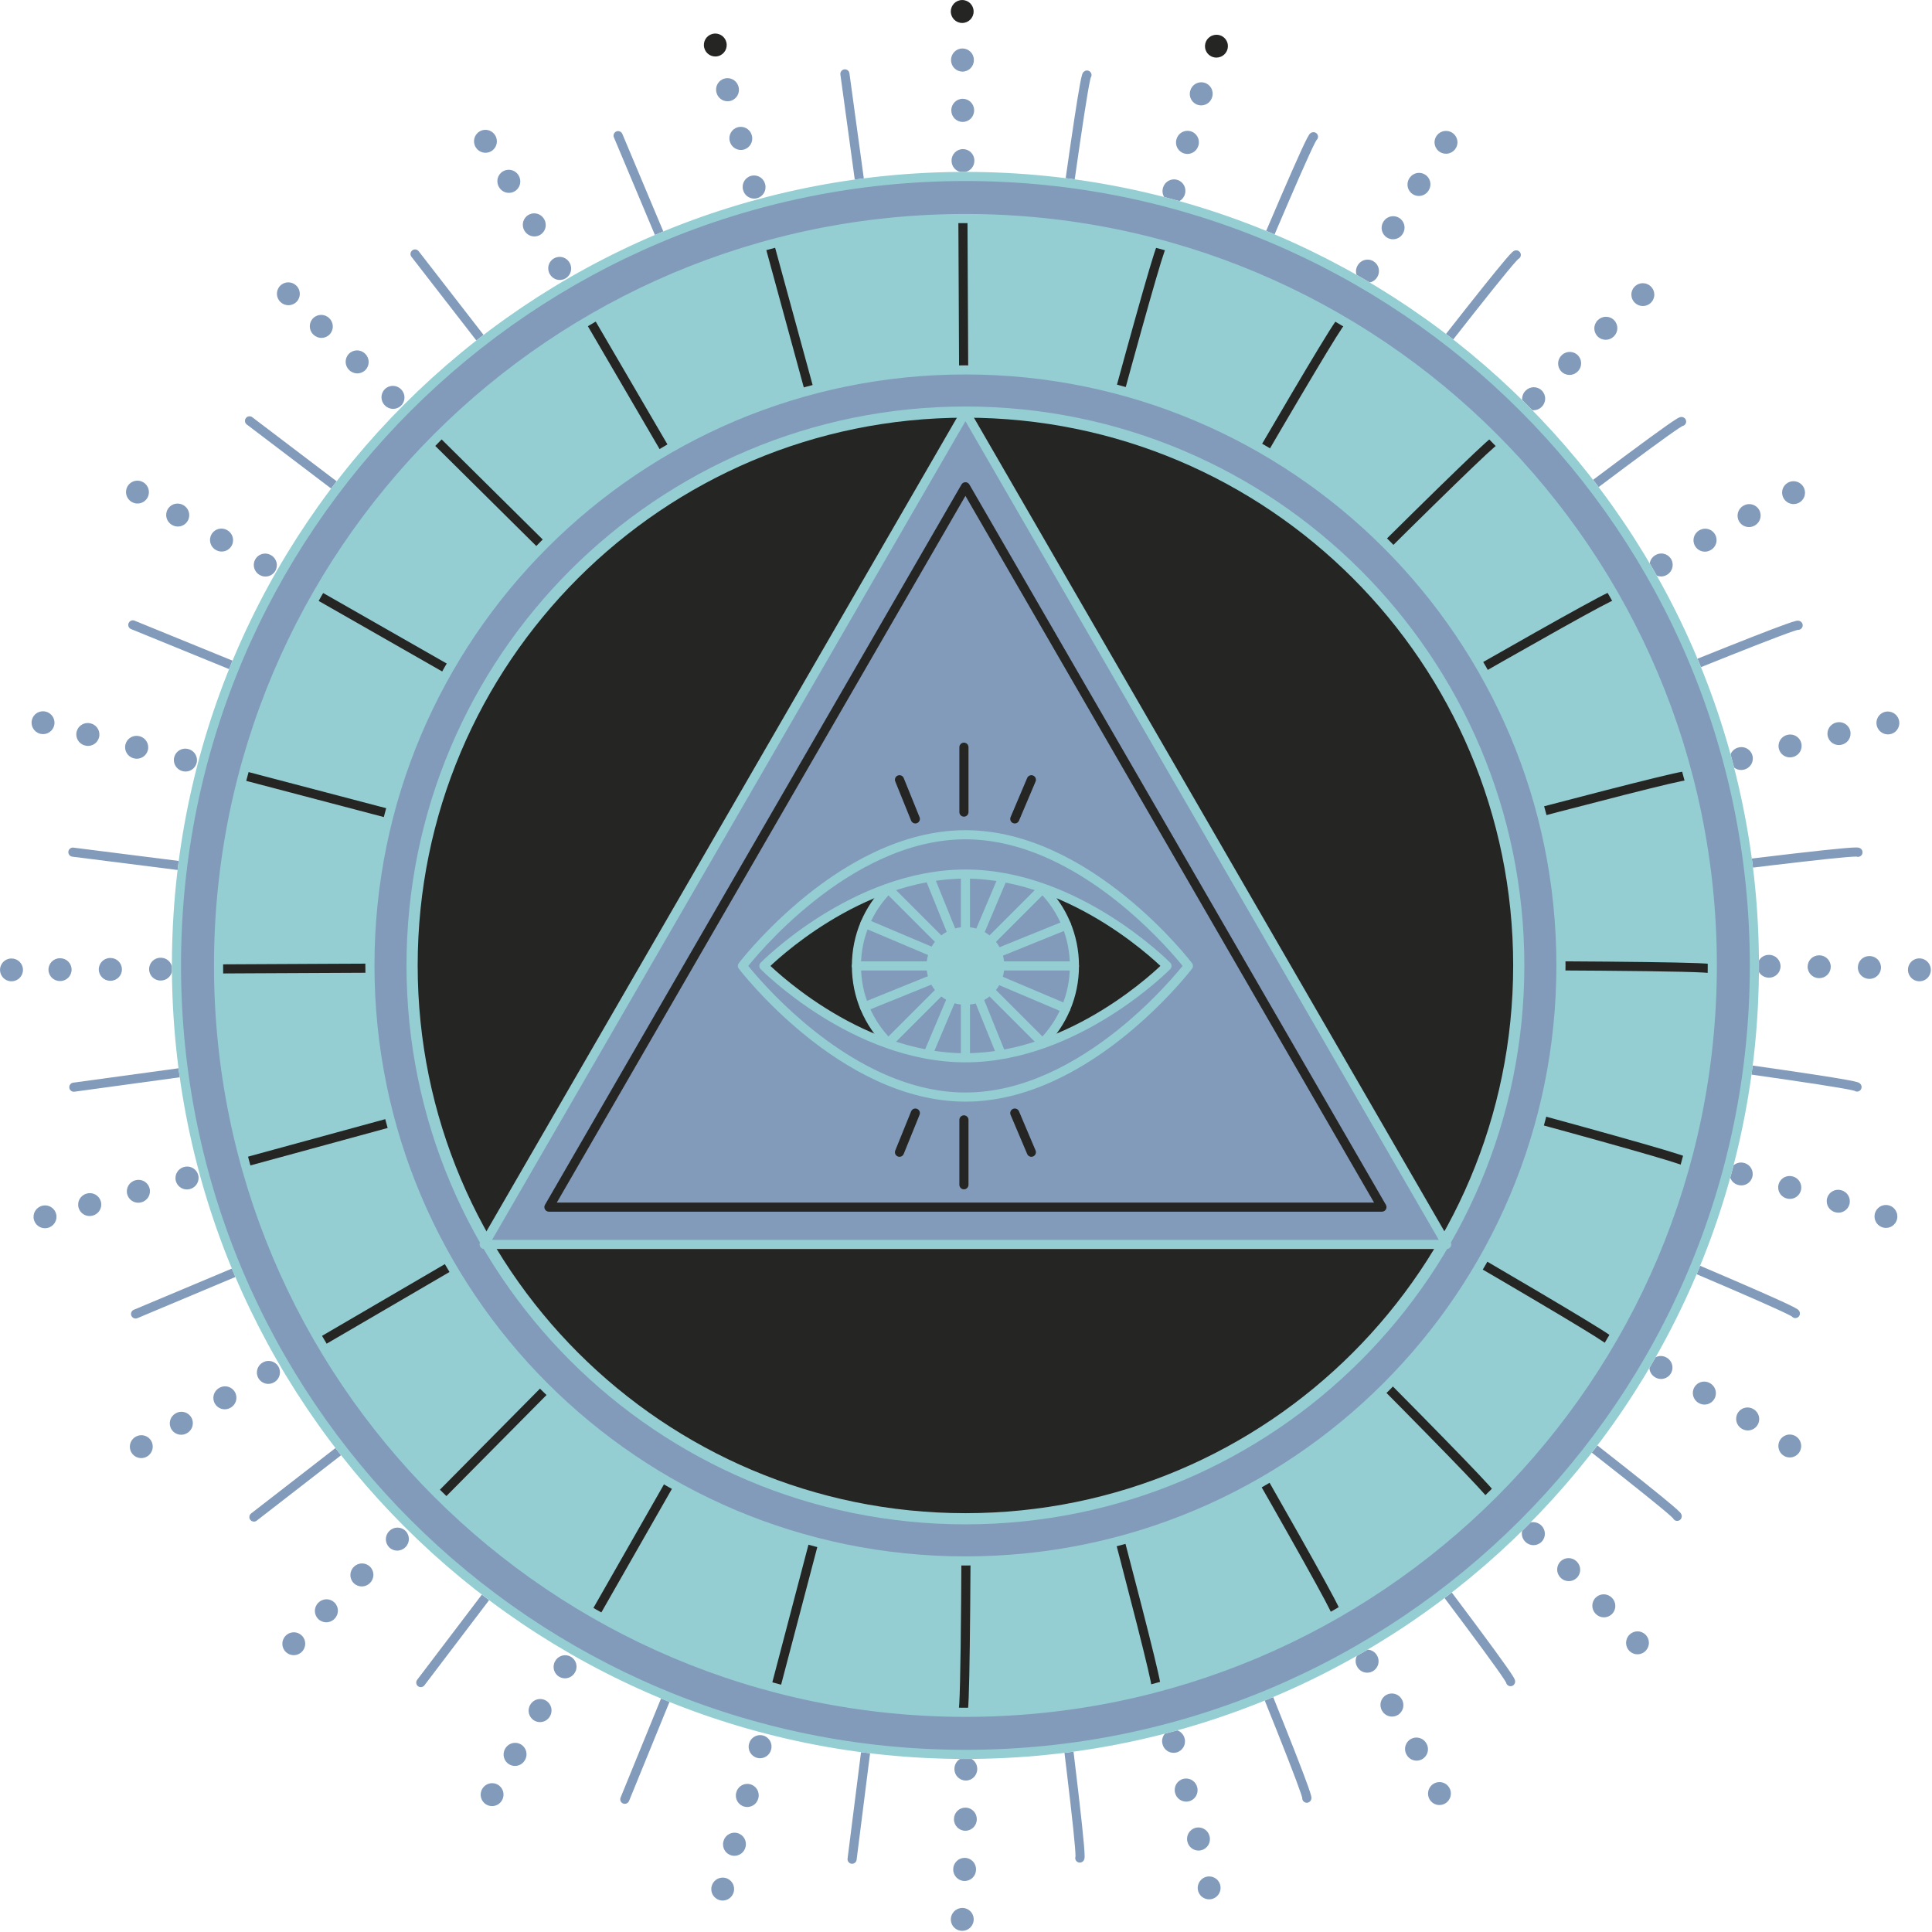 <svg width="565" height="565" viewBox="0 0 565 565" fill="none" xmlns="http://www.w3.org/2000/svg">
<path d="M281.393 6.716C279.552 6.716 278.06 5.224 278.06 3.382V3.341C278.06 1.5 279.552 0.008 281.393 0.008C283.234 0.008 284.726 1.5 284.726 3.341V3.382C284.726 5.224 283.234 6.716 281.393 6.716Z" fill="#252523"/>
<path d="M281.396 564.659C280.368 564.659 279.355 564.185 278.701 563.292C277.616 561.805 277.94 559.72 279.427 558.635L279.46 558.609C280.053 558.176 280.743 557.967 281.424 557.967C282.452 557.967 283.465 558.441 284.119 559.333C285.204 560.82 284.88 562.905 283.393 563.992L283.36 564.017C282.767 564.45 282.079 564.659 281.396 564.659Z" fill="#829BBA"/>
<path d="M282.101 550.081C282.078 550.081 282.056 550.08 282.033 550.08C280.193 550.044 278.73 548.522 278.766 546.681L278.769 546.585C278.804 544.767 280.289 543.317 282.1 543.317C282.122 543.317 282.145 543.317 282.166 543.317C284.008 543.353 285.47 544.876 285.434 546.716L285.432 546.813C285.396 548.632 283.912 550.081 282.101 550.081ZM282.317 535.392C282.304 535.392 282.292 535.392 282.278 535.392C280.438 535.371 278.962 533.861 278.984 532.021V531.924C279.005 530.096 280.493 528.628 282.317 528.628C282.329 528.628 282.342 528.628 282.354 528.628C284.196 528.649 285.672 530.159 285.65 531.998L285.649 532.096C285.629 533.924 284.141 535.392 282.317 535.392ZM282.452 520.704C282.444 520.704 282.434 520.704 282.426 520.704C280.585 520.689 279.105 519.185 279.118 517.345V517.248C279.128 516.025 279.794 514.962 280.78 514.389C281.296 514.393 281.817 514.395 282.333 514.395C282.928 514.395 283.529 514.392 284.122 514.388C285.124 514.969 285.794 516.057 285.785 517.298V517.395C285.77 519.228 284.281 520.704 282.452 520.704ZM282.333 50.273C281.832 50.273 281.337 50.275 280.837 50.277C279.376 49.929 278.286 48.619 278.278 47.051V46.953C278.269 45.113 279.754 43.613 281.596 43.605C281.601 43.605 281.606 43.605 281.612 43.605C283.445 43.605 284.936 45.087 284.945 46.921V47.019C284.953 48.592 283.869 49.914 282.405 50.273C282.382 50.273 282.357 50.273 282.333 50.273ZM281.54 35.655C279.706 35.655 278.216 34.173 278.208 32.339L278.206 32.241C278.197 30.4 279.682 28.9 281.524 28.891C281.529 28.891 281.534 28.891 281.54 28.891C283.373 28.891 284.864 30.373 284.873 32.208V32.305C284.882 34.145 283.397 35.645 281.557 35.655C281.55 35.655 281.545 35.655 281.54 35.655ZM281.466 20.939C279.633 20.939 278.142 19.457 278.133 17.623V17.527C278.124 15.685 279.609 14.185 281.449 14.176C281.456 14.176 281.461 14.176 281.466 14.176C283.3 14.176 284.79 15.657 284.8 17.492V17.589C284.809 19.431 283.325 20.929 281.484 20.939C281.478 20.939 281.472 20.939 281.466 20.939Z" fill="#829BBA"/>
<path d="M353.591 555.449C352.848 555.449 352.099 555.201 351.48 554.693C350.056 553.526 349.848 551.425 351.016 550.002L351.043 549.969C351.701 549.166 352.657 548.749 353.621 548.749C354.365 548.749 355.113 548.997 355.733 549.505C357.157 550.673 357.364 552.773 356.197 554.197L356.171 554.229C355.512 555.033 354.555 555.449 353.591 555.449Z" fill="#829BBA"/>
<path d="M350.5 541.186C349.002 541.186 347.641 540.169 347.266 538.651L347.242 538.557C346.801 536.769 347.893 534.963 349.68 534.521C349.948 534.455 350.217 534.424 350.481 534.424C351.978 534.424 353.34 535.44 353.716 536.959L353.738 537.052V537.053C354.18 538.84 353.089 540.646 351.301 541.088C351.033 541.153 350.764 541.186 350.5 541.186ZM346.892 526.877C345.405 526.877 344.05 525.876 343.665 524.369L343.641 524.276C343.184 522.492 344.26 520.676 346.044 520.22C346.321 520.15 346.598 520.115 346.872 520.115C348.358 520.115 349.713 521.116 350.098 522.622L350.122 522.716C350.58 524.5 349.504 526.316 347.72 526.772C347.442 526.843 347.165 526.877 346.892 526.877ZM343.208 512.604C341.726 512.604 340.373 511.609 339.984 510.108L339.958 510.015C339.673 508.917 339.97 507.804 340.657 507.004C341.872 506.689 343.082 506.365 344.29 506.031C345.301 506.388 346.121 507.222 346.412 508.338L346.436 508.431C346.898 510.214 345.83 512.032 344.048 512.496C343.766 512.569 343.485 512.604 343.208 512.604ZM220.544 58.075C219.078 58.075 217.734 57.1 217.329 55.619L217.304 55.525C216.82 53.749 217.865 51.916 219.641 51.431C219.936 51.351 220.232 51.312 220.522 51.312C221.988 51.312 223.33 52.287 223.736 53.769L223.761 53.861C224.246 55.639 223.2 57.471 221.424 57.956C221.129 58.036 220.834 58.075 220.544 58.075ZM216.658 43.853C215.193 43.853 213.85 42.88 213.445 41.399L213.42 41.305C212.934 39.528 213.981 37.696 215.757 37.211C216.05 37.131 216.346 37.092 216.637 37.092C218.102 37.092 219.446 38.067 219.85 39.548L219.876 39.641C220.361 41.416 219.314 43.249 217.54 43.736C217.245 43.816 216.949 43.853 216.658 43.853ZM212.768 29.617C211.302 29.617 209.96 28.644 209.554 27.163L209.529 27.069C209.044 25.293 210.089 23.46 211.865 22.975C212.16 22.895 212.454 22.856 212.746 22.856C214.212 22.856 215.554 23.829 215.96 25.311L215.985 25.404C216.47 27.18 215.425 29.014 213.649 29.499C213.354 29.579 213.058 29.617 212.768 29.617Z" fill="#829BBA"/>
<path d="M209.185 16.519C207.714 16.519 206.369 15.54 205.968 14.053L205.957 14.012C205.477 12.235 206.529 10.405 208.308 9.925C208.598 9.848 208.89 9.809 209.177 9.809C210.646 9.809 211.993 10.789 212.394 12.276L212.405 12.316C212.885 14.093 211.832 15.924 210.054 16.402C209.764 16.481 209.472 16.519 209.185 16.519Z" fill="#252523"/>
<path d="M420.947 527.867C420.476 527.867 419.997 527.767 419.541 527.555C417.873 526.777 417.149 524.795 417.927 523.125L417.944 523.088C418.509 521.875 419.712 521.16 420.968 521.16C421.439 521.16 421.917 521.262 422.373 521.474C424.041 522.25 424.765 524.232 423.988 525.901L423.971 525.939C423.405 527.153 422.203 527.867 420.947 527.867Z" fill="#829BBA"/>
<path d="M414.275 514.889C413.099 514.888 411.96 514.265 411.352 513.164L411.305 513.079C410.417 511.467 411.003 509.44 412.615 508.551C413.125 508.269 413.677 508.136 414.221 508.136C415.397 508.136 416.536 508.759 417.144 509.86L417.191 509.945C418.08 511.557 417.493 513.586 415.881 514.474C415.371 514.755 414.819 514.889 414.275 514.889ZM407.085 502.002C405.92 502.002 404.789 501.389 404.177 500.302L404.129 500.217C403.227 498.612 403.796 496.58 405.401 495.677C405.917 495.386 406.479 495.25 407.032 495.25C408.197 495.25 409.328 495.862 409.94 496.95L409.988 497.033C410.891 498.638 410.321 500.671 408.716 501.572C408.2 501.863 407.639 502.002 407.085 502.002ZM399.833 489.168C398.672 489.168 397.545 488.562 396.931 487.48L396.883 487.395C396.309 486.386 396.321 485.203 396.811 484.239C397.864 483.64 398.909 483.036 399.952 482.421C401.051 482.479 402.099 483.077 402.681 484.105L402.729 484.189L402.728 484.188C403.637 485.79 403.076 487.824 401.476 488.733C400.956 489.028 400.391 489.168 399.833 489.168ZM163.708 81.875C162.562 81.875 161.445 81.283 160.825 80.221L160.777 80.137L160.776 80.136C159.849 78.547 160.385 76.505 161.976 75.577C162.504 75.269 163.082 75.123 163.652 75.123C164.799 75.123 165.915 75.715 166.535 76.777L166.584 76.86H166.583C167.511 78.449 166.975 80.491 165.386 81.419C164.856 81.728 164.279 81.875 163.708 81.875ZM156.275 69.144C155.128 69.144 154.013 68.552 153.393 67.491L153.344 67.407C152.416 65.817 152.952 63.776 154.542 62.848C155.071 62.539 155.648 62.392 156.22 62.392C157.366 62.392 158.482 62.984 159.102 64.045L159.149 64.128H159.151C160.079 65.719 159.543 67.76 157.952 68.688C157.424 68.997 156.846 69.144 156.275 69.144ZM148.832 56.4C147.685 56.4 146.571 55.808 145.951 54.748L145.902 54.664V54.663C144.974 53.073 145.51 51.032 147.099 50.104C147.627 49.795 148.205 49.648 148.776 49.648C149.923 49.648 151.039 50.24 151.659 51.301L151.707 51.385V51.384C152.635 52.973 152.1 55.016 150.509 55.944C149.981 56.253 149.403 56.4 148.832 56.4Z" fill="#829BBA"/>
<path d="M141.981 44.675C140.849 44.675 139.744 44.097 139.12 43.055L139.097 43.02C138.151 41.441 138.663 39.394 140.241 38.447C140.779 38.124 141.369 37.971 141.953 37.971C143.085 37.971 144.189 38.548 144.815 39.59L144.836 39.626C145.784 41.204 145.272 43.252 143.693 44.199C143.156 44.522 142.565 44.675 141.981 44.675Z" fill="#829BBA"/>
<path d="M478.875 483.791C478.704 483.791 478.531 483.777 478.356 483.75C476.537 483.467 475.293 481.761 475.577 479.943L475.584 479.901C475.84 478.256 477.259 477.081 478.873 477.081C479.044 477.081 479.217 477.095 479.392 477.121C481.211 477.407 482.455 479.111 482.171 480.929L482.164 480.972C481.907 482.616 480.488 483.791 478.875 483.791Z" fill="#829BBA"/>
<path d="M469.062 472.982C468.186 472.982 467.313 472.64 466.658 471.96L466.592 471.89C465.316 470.562 465.357 468.453 466.684 467.177C467.33 466.556 468.162 466.246 468.994 466.246C469.869 466.246 470.742 466.589 471.397 467.269L471.464 467.34C472.74 468.666 472.698 470.776 471.372 472.052C470.725 472.674 469.893 472.982 469.062 472.982ZM458.782 462.396C457.917 462.396 457.052 462.06 456.4 461.393L456.33 461.324C455.044 460.006 455.068 457.896 456.384 456.609C457.033 455.976 457.873 455.66 458.714 455.66C459.58 455.66 460.445 455.994 461.098 456.662L461.165 456.732V456.73C462.452 458.046 462.429 460.157 461.113 461.445C460.465 462.08 459.622 462.396 458.782 462.396ZM448.454 451.877C447.594 451.877 446.733 451.545 446.081 450.882L446.012 450.813C445.174 449.962 444.886 448.776 445.146 447.693C445.972 446.88 446.793 446.058 447.608 445.233C447.864 445.172 448.125 445.141 448.386 445.141C449.248 445.141 450.109 445.473 450.762 446.136L450.829 446.204C452.121 447.516 452.105 449.625 450.794 450.918C450.145 451.557 449.3 451.877 448.454 451.877ZM114.96 119.574C114.112 119.574 113.264 119.253 112.614 118.609L112.545 118.541C111.237 117.245 111.228 115.134 112.522 113.826C113.174 113.169 114.033 112.84 114.892 112.84C115.738 112.84 116.586 113.161 117.237 113.805L117.305 113.873C118.613 115.168 118.624 117.278 117.328 118.586C116.676 119.245 115.818 119.574 114.96 119.574ZM104.485 109.201C103.637 109.201 102.789 108.88 102.14 108.236L102.07 108.168C100.762 106.872 100.753 104.762 102.048 103.454C102.7 102.796 103.558 102.466 104.417 102.466C105.264 102.466 106.112 102.788 106.762 103.432L106.83 103.5C108.138 104.794 108.149 106.905 106.854 108.213C106.202 108.872 105.344 109.201 104.485 109.201ZM93.997 98.818C93.15 98.818 92.302 98.497 91.652 97.853L91.584 97.785C90.276 96.49 90.265 94.38 91.56 93.072C92.212 92.413 93.07 92.082 93.929 92.082C94.776 92.082 95.624 92.404 96.273 93.048L96.342 93.116C97.65 94.41 97.661 96.521 96.366 97.829C95.714 98.488 94.856 98.818 93.997 98.818Z" fill="#829BBA"/>
<path d="M84.345 89.265C83.505 89.265 82.663 88.949 82.014 88.314L81.985 88.285C80.669 86.999 80.646 84.888 81.933 83.572C82.587 82.904 83.451 82.569 84.316 82.569C85.157 82.569 85.999 82.885 86.647 83.52L86.677 83.549C87.993 84.837 88.016 86.947 86.728 88.263C86.076 88.93 85.211 89.265 84.345 89.265Z" fill="#829BBA"/>
<path d="M523.407 426.225C521.707 426.225 520.253 424.93 520.092 423.202L520.088 423.161C519.916 421.328 521.263 419.702 523.096 419.532C523.201 419.521 523.307 419.517 523.411 419.517C525.112 419.517 526.564 420.812 526.725 422.538L526.729 422.581C526.901 424.413 525.555 426.038 523.721 426.21C523.616 426.22 523.511 426.225 523.407 426.225Z" fill="#829BBA"/>
<path d="M511.136 418.324C510.549 418.324 509.954 418.169 509.416 417.844L509.333 417.794C507.757 416.842 507.25 414.793 508.202 413.217C508.829 412.18 509.93 411.606 511.06 411.606C511.646 411.606 512.241 411.761 512.78 412.088L512.862 412.137C514.438 413.089 514.944 415.137 513.993 416.713C513.366 417.75 512.265 418.324 511.136 418.324ZM498.466 410.758C497.889 410.758 497.304 410.608 496.772 410.293L496.688 410.244C495.104 409.305 494.58 407.26 495.518 405.676C496.141 404.625 497.25 404.041 498.389 404.041C498.966 404.041 499.552 404.192 500.085 404.506L500.168 404.557V404.556C501.752 405.494 502.276 407.538 501.338 409.122C500.716 410.174 499.605 410.758 498.466 410.758ZM485.769 403.27C485.196 403.27 484.614 403.122 484.084 402.812L484 402.762C482.996 402.173 482.414 401.138 482.358 400.056C482.974 399.013 483.578 397.969 484.178 396.916C484.646 396.678 485.165 396.554 485.692 396.554C486.265 396.554 486.846 396.702 487.377 397.013L487.46 397.062C489.048 397.994 489.578 400.037 488.646 401.625C488.025 402.682 486.912 403.27 485.769 403.27ZM77.631 168.606C77.07 168.606 76.503 168.465 75.981 168.168L75.897 168.12H75.898C74.299 167.208 73.742 165.172 74.655 163.573C75.27 162.494 76.395 161.89 77.553 161.89C78.113 161.89 78.681 162.032 79.202 162.329L79.286 162.377L79.287 162.378C80.886 163.29 81.442 165.326 80.529 166.925C79.914 168.002 78.789 168.606 77.631 168.606ZM64.829 161.298C64.268 161.298 63.701 161.157 63.179 160.86L63.095 160.812C61.496 159.898 60.94 157.862 61.853 156.264C62.467 155.186 63.593 154.582 64.751 154.582C65.311 154.582 65.878 154.724 66.4 155.021L66.484 155.069C68.083 155.982 68.639 158.017 67.727 159.617C67.112 160.694 65.986 161.298 64.829 161.298ZM52.011 153.982C51.451 153.982 50.883 153.841 50.362 153.544L50.278 153.496C48.679 152.584 48.122 150.548 49.035 148.949C49.65 147.872 50.775 147.268 51.932 147.268C52.493 147.268 53.06 147.409 53.582 147.706L53.666 147.754C55.265 148.666 55.821 150.702 54.909 152.301C54.294 153.378 53.169 153.982 52.011 153.982Z" fill="#829BBA"/>
<path d="M40.216 147.254C39.655 147.254 39.087 147.113 38.565 146.814L38.529 146.793C36.93 145.88 36.375 143.844 37.288 142.245C37.903 141.169 39.028 140.565 40.186 140.565C40.746 140.565 41.315 140.708 41.836 141.005L41.873 141.026C43.471 141.94 44.026 143.976 43.113 145.574C42.498 146.65 41.373 147.254 40.216 147.254Z" fill="#829BBA"/>
<path d="M551.536 359.095C550.195 359.095 548.931 358.28 548.423 356.953L548.408 356.915C547.75 355.196 548.608 353.268 550.327 352.609C550.72 352.459 551.123 352.387 551.52 352.387C552.86 352.387 554.124 353.201 554.632 354.528L554.648 354.567C555.307 356.287 554.447 358.213 552.728 358.873C552.336 359.024 551.932 359.095 551.536 359.095Z" fill="#829BBA"/>
<path d="M537.639 354.639C537.332 354.639 537.02 354.596 536.711 354.507L536.617 354.48C534.849 353.968 533.831 352.12 534.341 350.352C534.764 348.892 536.096 347.944 537.543 347.944C537.849 347.944 538.16 347.987 538.469 348.076L538.563 348.103C540.332 348.615 541.351 350.463 540.839 352.231C540.416 353.691 539.084 354.639 537.639 354.639ZM523.443 350.609C523.145 350.609 522.843 350.569 522.543 350.485L522.448 350.459C520.676 349.963 519.641 348.123 520.137 346.351C520.549 344.879 521.888 343.915 523.345 343.915C523.643 343.915 523.945 343.955 524.247 344.04L524.34 344.065H524.339C526.112 344.561 527.147 346.401 526.651 348.173C526.239 349.647 524.9 350.609 523.443 350.609ZM509.24 346.664C508.945 346.664 508.647 346.625 508.351 346.543L508.257 346.517C507.164 346.216 506.348 345.403 505.999 344.407C506.331 343.207 506.659 341.983 506.972 340.775C507.569 340.264 508.337 339.969 509.143 339.969C509.436 339.969 509.735 340.009 510.031 340.091L510.124 340.116L510.125 340.117C511.9 340.607 512.941 342.443 512.451 344.217C512.043 345.695 510.701 346.664 509.24 346.664ZM54.274 225.629C53.993 225.629 53.709 225.593 53.425 225.519L53.331 225.495C51.551 225.027 50.486 223.204 50.954 221.424C51.347 219.927 52.698 218.936 54.176 218.936C54.456 218.936 54.741 218.972 55.025 219.047L55.119 219.072C56.9 219.54 57.964 221.363 57.495 223.143C57.102 224.639 55.752 225.629 54.274 225.629ZM40.016 221.884C39.736 221.884 39.451 221.848 39.167 221.773L39.074 221.748L39.074 221.749C37.293 221.281 36.229 219.459 36.696 217.679C37.089 216.181 38.44 215.191 39.918 215.191C40.198 215.191 40.483 215.227 40.766 215.3L40.86 215.325H40.861C42.641 215.793 43.706 217.616 43.238 219.396C42.845 220.893 41.494 221.884 40.016 221.884ZM25.742 218.135C25.462 218.135 25.177 218.1 24.893 218.025L24.8 218C23.019 217.533 21.954 215.711 22.422 213.929C22.815 212.433 24.165 211.443 25.643 211.443C25.924 211.443 26.209 211.477 26.492 211.552L26.586 211.577C28.366 212.044 29.431 213.867 28.964 215.647C28.571 217.144 27.22 218.135 25.742 218.135Z" fill="#829BBA"/>
<path d="M12.606 214.688C12.319 214.688 12.026 214.651 11.736 214.572L11.694 214.561C9.917 214.081 8.865 212.252 9.345 210.475C9.746 208.988 11.091 208.009 12.561 208.009C12.848 208.009 13.14 208.047 13.431 208.125L13.473 208.136C15.25 208.616 16.302 210.445 15.822 212.223C15.421 213.709 14.076 214.688 12.606 214.688Z" fill="#829BBA"/>
<path d="M561.328 286.971C560.29 286.971 559.268 286.488 558.616 285.58L558.592 285.545C557.518 284.049 557.862 281.967 559.358 280.893C559.946 280.472 560.625 280.269 561.297 280.269C562.336 280.269 563.358 280.753 564.009 281.66L564.034 281.695C565.106 283.191 564.764 285.273 563.268 286.347C562.68 286.768 562.001 286.971 561.328 286.971Z" fill="#829BBA"/>
<path d="M17.509 286.897C15.676 286.897 14.185 285.416 14.176 283.581C14.166 281.74 15.651 280.24 17.492 280.231H17.589C17.595 280.231 17.6 280.231 17.606 280.231C19.439 280.231 20.93 281.712 20.939 283.547C20.948 285.388 19.464 286.888 17.623 286.897H17.526C17.52 286.897 17.514 286.897 17.509 286.897ZM32.224 286.824C30.391 286.824 28.9 285.341 28.891 283.507C28.882 281.665 30.367 280.165 32.208 280.157L32.304 280.156C32.31 280.156 32.316 280.156 32.321 280.156C34.154 280.156 35.646 281.639 35.654 283.473C35.664 285.315 34.178 286.815 32.338 286.823L32.241 286.824C32.235 286.824 32.23 286.824 32.224 286.824ZM46.937 286.752C45.104 286.752 43.613 285.271 43.605 283.435C43.596 281.593 45.081 280.095 46.922 280.085H47.019C47.024 280.085 47.03 280.085 47.035 280.085C48.601 280.085 49.917 281.167 50.273 282.625C50.274 283.149 50.276 283.659 50.28 284.181C49.936 285.648 48.623 286.744 47.051 286.752H46.953C46.948 286.752 46.943 286.752 46.937 286.752ZM546.749 286.264C546.726 286.264 546.704 286.264 546.681 286.263L546.585 286.261C544.744 286.225 543.281 284.704 543.317 282.863C543.353 281.044 544.838 279.595 546.649 279.595C546.67 279.595 546.693 279.595 546.716 279.596L546.813 279.597C548.653 279.633 550.116 281.156 550.08 282.996C550.044 284.815 548.558 286.264 546.749 286.264ZM532.058 286.047C532.046 286.047 532.033 286.047 532.021 286.047L531.924 286.045C530.084 286.024 528.608 284.516 528.628 282.675C528.649 280.847 530.137 279.379 531.961 279.379C531.973 279.379 531.987 279.379 531.999 279.379L532.096 279.38C533.937 279.401 535.412 280.909 535.392 282.751C535.37 284.579 533.882 286.047 532.058 286.047ZM517.37 285.912C517.362 285.912 517.353 285.912 517.345 285.911H517.248C516.024 285.901 514.958 285.233 514.386 284.244C514.39 283.604 514.393 282.975 514.393 282.333C514.393 281.856 514.392 281.381 514.389 280.904C514.966 279.911 516.042 279.244 517.273 279.244C517.281 279.244 517.289 279.244 517.299 279.244L517.394 279.245C519.236 279.259 520.717 280.763 520.704 282.603C520.689 284.436 519.2 285.912 517.37 285.912Z" fill="#829BBA"/>
<path d="M3.34 286.971C1.523 286.971 0.036 285.512 0.008 283.688C-0.02 281.848 1.449 280.333 3.29 280.304H3.332C3.349 280.304 3.367 280.304 3.384 280.304C5.201 280.304 6.688 281.763 6.716 283.585C6.745 285.427 5.275 286.941 3.435 286.969L3.392 286.971C3.375 286.971 3.357 286.971 3.34 286.971Z" fill="#829BBA"/>
<path d="M552.113 214.771C551.381 214.771 550.643 214.531 550.028 214.036L549.995 214.009C548.559 212.855 548.331 210.757 549.485 209.322C550.143 208.502 551.109 208.077 552.084 208.077C552.817 208.077 553.556 208.317 554.171 208.813L554.204 208.84C555.639 209.993 555.867 212.09 554.713 213.525C554.055 214.345 553.089 214.771 552.113 214.771Z" fill="#829BBA"/>
<path d="M26.188 355.621C24.723 355.621 23.38 354.648 22.976 353.165C22.489 351.39 23.535 349.557 25.311 349.072L25.405 349.045C25.699 348.965 25.995 348.926 26.286 348.926C27.751 348.926 29.094 349.9 29.499 351.382C29.985 353.157 28.939 354.99 27.163 355.476L27.07 355.502C26.776 355.582 26.48 355.621 26.188 355.621ZM40.425 351.729C38.959 351.729 37.615 350.756 37.211 349.273C36.726 347.497 37.772 345.665 39.548 345.18L39.642 345.154H39.642C39.935 345.074 40.231 345.036 40.522 345.036C41.987 345.036 43.331 346.009 43.736 347.492C44.221 349.266 43.174 351.1 41.399 351.585L41.305 351.61H41.305C41.011 351.692 40.715 351.729 40.425 351.729ZM54.645 347.845C53.18 347.845 51.836 346.87 51.432 345.388C50.947 343.612 51.994 341.78 53.769 341.294L53.863 341.269C54.157 341.189 54.452 341.15 54.743 341.15C56.208 341.15 57.551 342.125 57.957 343.606C58.441 345.382 57.395 347.216 55.619 347.701L55.526 347.726H55.525C55.231 347.806 54.936 347.845 54.645 347.845ZM509.174 225.18C508.42 225.18 507.699 224.921 507.122 224.47C506.79 223.174 506.444 221.874 506.09 220.586C506.474 219.648 507.28 218.894 508.338 218.618L508.431 218.594H508.432C508.712 218.521 508.995 218.486 509.272 218.486C510.754 218.486 512.106 219.481 512.496 220.982C512.959 222.764 511.89 224.584 510.108 225.046L510.015 225.072C509.734 225.144 509.452 225.18 509.174 225.18ZM523.447 221.494C521.96 221.494 520.606 220.493 520.22 218.986C519.763 217.204 520.839 215.388 522.623 214.932L522.716 214.906C522.994 214.836 523.272 214.802 523.546 214.802C525.031 214.802 526.387 215.804 526.772 217.31C527.228 219.093 526.154 220.909 524.37 221.365L524.276 221.389C523.999 221.461 523.72 221.494 523.447 221.494ZM537.755 217.885C536.258 217.885 534.896 216.869 534.522 215.35C534.08 213.562 535.172 211.756 536.959 211.314L537.052 211.292H537.054C537.322 211.225 537.59 211.193 537.855 211.193C539.352 211.193 540.714 212.21 541.088 213.729C541.528 215.517 540.438 217.324 538.65 217.764L538.556 217.788C538.288 217.853 538.02 217.885 537.755 217.885Z" fill="#829BBA"/>
<path d="M13.141 359.188C11.652 359.188 10.296 358.184 9.913 356.675C9.46 354.891 10.539 353.076 12.323 352.624L12.364 352.613C12.639 352.543 12.915 352.509 13.187 352.509C14.676 352.509 16.032 353.515 16.416 355.023C16.869 356.808 15.79 358.621 14.005 359.075L13.964 359.085C13.689 359.155 13.413 359.188 13.141 359.188Z" fill="#829BBA"/>
<path d="M524.53 147.416C524.082 147.416 523.626 147.324 523.189 147.132L523.15 147.115C521.465 146.372 520.702 144.405 521.444 142.72C521.994 141.473 523.216 140.731 524.496 140.731C524.945 140.731 525.401 140.821 525.838 141.015L525.877 141.031C527.562 141.773 528.325 143.741 527.584 145.425C527.033 146.673 525.812 147.416 524.53 147.416Z" fill="#829BBA"/>
<path d="M52.985 419.584C51.839 419.584 50.723 418.992 50.103 417.931C49.175 416.341 49.712 414.3 51.302 413.372L51.385 413.323L51.384 413.324C51.913 413.015 52.492 412.868 53.063 412.868C54.209 412.868 55.325 413.46 55.944 414.52C56.873 416.109 56.337 418.151 54.747 419.08L54.664 419.129H54.663C54.134 419.437 53.556 419.584 52.985 419.584ZM65.73 412.141C64.583 412.141 63.468 411.549 62.848 410.488C61.919 408.899 62.456 406.857 64.045 405.929L64.129 405.88C64.658 405.572 65.236 405.425 65.807 405.425C66.953 405.425 68.069 406.017 68.688 407.079C69.617 408.668 69.08 410.709 67.491 411.637L67.407 411.687C66.879 411.995 66.3 412.141 65.73 412.141ZM78.46 404.708C77.314 404.708 76.198 404.116 75.578 403.055C74.65 401.465 75.186 399.424 76.776 398.496L76.86 398.447C77.388 398.139 77.967 397.992 78.537 397.992C79.684 397.992 80.8 398.584 81.419 399.645C82.347 401.236 81.811 403.276 80.221 404.205L80.137 404.253C79.609 404.561 79.031 404.708 78.46 404.708ZM485.754 168.583C485.328 168.583 484.908 168.5 484.515 168.344C483.836 167.143 483.151 165.955 482.452 164.767C482.596 163.785 483.175 162.876 484.106 162.349L484.19 162.301C484.708 162.007 485.274 161.867 485.831 161.867C486.992 161.867 488.119 162.473 488.734 163.555C489.642 165.156 489.082 167.191 487.48 168.099L487.395 168.148C486.876 168.443 486.311 168.583 485.754 168.583ZM498.587 161.329C497.422 161.329 496.29 160.717 495.678 159.629C494.775 158.024 495.344 155.992 496.95 155.089L497.034 155.043C497.55 154.752 498.111 154.613 498.664 154.613C499.83 154.613 500.96 155.225 501.572 156.313C502.475 157.917 501.907 159.949 500.303 160.852L500.218 160.9C499.7 161.191 499.14 161.329 498.587 161.329ZM511.474 154.139C510.298 154.139 509.159 153.516 508.551 152.415C507.662 150.803 508.248 148.775 509.862 147.885L509.946 147.839H509.947C510.458 147.557 511.008 147.424 511.552 147.424C512.728 147.424 513.868 148.048 514.475 149.151C515.363 150.764 514.775 152.791 513.163 153.679L513.078 153.725L513.079 153.724C512.57 154.005 512.018 154.139 511.474 154.139Z" fill="#829BBA"/>
<path d="M41.308 426.408C40.191 426.408 39.099 425.846 38.469 424.826C37.501 423.261 37.986 421.206 39.552 420.238L39.587 420.217C40.134 419.878 40.739 419.718 41.337 419.718C42.454 419.718 43.545 420.28 44.175 421.298C45.143 422.865 44.658 424.918 43.093 425.886L43.057 425.909C42.511 426.246 41.906 426.408 41.308 426.408Z" fill="#829BBA"/>
<path d="M480.461 89.495C480.273 89.493 480.083 89.479 479.892 89.445L479.851 89.439C478.036 89.127 476.819 87.403 477.131 85.588C477.409 83.965 478.819 82.819 480.411 82.819C480.599 82.819 480.789 82.835 480.98 82.868L481.021 82.875C482.836 83.187 484.055 84.911 483.743 86.725C483.463 88.348 482.055 89.495 480.461 89.495Z" fill="#829BBA"/>
<path d="M95.416 474.435C94.569 474.435 93.721 474.113 93.072 473.469C91.763 472.175 91.752 470.064 93.048 468.756L93.116 468.687C93.768 468.028 94.627 467.699 95.485 467.699C96.332 467.699 97.18 468.02 97.829 468.663C99.139 469.959 99.149 472.069 97.853 473.377L97.785 473.445C97.133 474.104 96.275 474.435 95.416 474.435ZM105.8 463.947C104.953 463.947 104.105 463.625 103.456 462.984C102.147 461.689 102.136 459.579 103.429 458.269L103.497 458.2L103.5 458.199C104.152 457.54 105.009 457.211 105.868 457.211C106.716 457.211 107.564 457.532 108.213 458.176C109.521 459.471 109.532 461.581 108.236 462.889L108.168 462.959L108.171 462.957C107.519 463.616 106.659 463.947 105.8 463.947ZM116.173 453.472C115.325 453.472 114.476 453.151 113.827 452.505C112.519 451.209 112.509 449.1 113.805 447.792L113.873 447.723V447.724C114.525 447.065 115.383 446.736 116.241 446.736C117.089 446.736 117.937 447.057 118.587 447.701C119.895 448.997 119.905 451.108 118.609 452.416L118.541 452.484L118.54 452.485C117.889 453.143 117.031 453.472 116.173 453.472ZM448.475 119.976C448.357 119.976 448.24 119.969 448.123 119.957C447.144 118.957 446.156 117.968 445.159 116.985C445.059 116.013 445.385 115.007 446.135 114.268L446.204 114.2L446.205 114.199C446.855 113.56 447.7 113.241 448.544 113.241C449.405 113.241 450.267 113.573 450.92 114.236C452.211 115.549 452.193 117.659 450.881 118.951L450.812 119.019L450.815 119.017C450.165 119.657 449.32 119.976 448.475 119.976ZM458.993 109.648C458.128 109.648 457.263 109.313 456.609 108.645C455.323 107.329 455.347 105.219 456.663 103.932L456.732 103.864L456.731 103.865C457.38 103.231 458.221 102.915 459.061 102.915C459.927 102.915 460.792 103.249 461.445 103.916C462.732 105.232 462.709 107.343 461.393 108.631L461.324 108.697L461.323 108.699C460.675 109.333 459.833 109.648 458.993 109.648ZM469.58 99.368C468.705 99.368 467.831 99.025 467.177 98.345C465.901 97.017 465.943 94.908 467.269 93.632L467.34 93.565L467.341 93.563C467.988 92.943 468.819 92.635 469.649 92.635C470.525 92.635 471.4 92.977 472.055 93.66C473.329 94.988 473.287 97.099 471.957 98.373L471.888 98.44L471.889 98.439C471.244 99.06 470.412 99.368 469.58 99.368Z" fill="#829BBA"/>
<path d="M85.902 484.048C85.061 484.048 84.22 483.732 83.572 483.097C82.256 481.811 82.232 479.7 83.52 478.384L83.549 478.353C84.202 477.687 85.066 477.352 85.932 477.352C86.773 477.352 87.614 477.668 88.262 478.303C89.578 479.589 89.602 481.7 88.314 483.016L88.285 483.045C87.633 483.714 86.768 484.048 85.902 484.048Z" fill="#829BBA"/>
<path d="M422.846 44.958C421.168 44.958 419.722 43.694 419.536 41.986C419.336 40.156 420.657 38.511 422.488 38.309L422.529 38.306C422.652 38.292 422.774 38.285 422.896 38.285C424.574 38.285 426.018 39.55 426.205 41.258C426.405 43.087 425.084 44.732 423.254 44.934L423.212 44.938C423.089 44.951 422.968 44.958 422.846 44.958Z" fill="#829BBA"/>
<path d="M150.599 516.433C150.039 516.433 149.471 516.292 148.951 515.996C147.351 515.083 146.795 513.048 147.707 511.448L147.755 511.364C148.37 510.286 149.495 509.681 150.654 509.681C151.214 509.681 151.78 509.822 152.302 510.121C153.902 511.033 154.458 513.069 153.546 514.668L153.498 514.752C152.883 515.829 151.758 516.433 150.599 516.433ZM157.914 503.616C157.354 503.616 156.786 503.474 156.264 503.176C154.666 502.264 154.11 500.226 155.023 498.629L155.071 498.545H155.07C155.686 497.468 156.811 496.864 157.968 496.864C158.528 496.864 159.096 497.005 159.618 497.302C161.216 498.216 161.772 500.252 160.86 501.85L160.811 501.934C160.196 503.012 159.071 503.616 157.914 503.616ZM165.223 490.813C164.663 490.813 164.095 490.672 163.574 490.374C161.975 489.462 161.418 487.426 162.331 485.828L162.379 485.742C162.994 484.665 164.119 484.061 165.276 484.061C165.838 484.061 166.406 484.202 166.927 484.5C168.526 485.413 169.082 487.449 168.168 489.048L168.12 489.132C167.506 490.209 166.38 490.813 165.223 490.813ZM400.562 82.605C399.288 81.85 398.01 81.108 396.72 80.376C396.434 79.5 396.511 78.51 397.015 77.653L397.063 77.569H397.064C397.684 76.512 398.798 75.924 399.94 75.924C400.515 75.924 401.096 76.072 401.626 76.384C403.214 77.316 403.744 79.358 402.811 80.946L402.763 81.029C402.266 81.876 401.452 82.422 400.562 82.605ZM407.372 69.977C406.795 69.977 406.21 69.826 405.676 69.512C404.092 68.573 403.57 66.528 404.508 64.944L404.558 64.861V64.86C405.18 63.809 406.29 63.226 407.428 63.226C408.006 63.226 408.591 63.376 409.124 63.692C410.708 64.63 411.231 66.676 410.292 68.26L410.243 68.342C409.62 69.393 408.511 69.977 407.372 69.977ZM414.938 57.306C414.351 57.306 413.756 57.152 413.218 56.826C411.642 55.874 411.136 53.825 412.088 52.249L412.138 52.166L412.139 52.165C412.766 51.129 413.866 50.557 414.994 50.557C415.582 50.557 416.176 50.712 416.716 51.038C418.291 51.99 418.796 54.04 417.843 55.616L417.794 55.698V55.697C417.168 56.733 416.067 57.306 414.938 57.306Z" fill="#829BBA"/>
<path d="M143.896 528.181C143.336 528.181 142.768 528.04 142.245 527.741C140.648 526.828 140.092 524.792 141.005 523.193L141.026 523.157C141.641 522.081 142.766 521.477 143.924 521.477C144.484 521.477 145.052 521.619 145.574 521.917C147.173 522.831 147.728 524.867 146.814 526.465L146.793 526.502C146.178 527.579 145.053 528.181 143.896 528.181Z" fill="#829BBA"/>
<path d="M355.722 16.845C354.374 16.844 353.106 16.021 352.602 14.687C351.952 12.964 352.823 11.041 354.546 10.392L354.584 10.376C354.972 10.23 355.37 10.161 355.76 10.161C357.107 10.161 358.376 10.984 358.88 12.319C359.53 14.043 358.659 15.965 356.936 16.615L356.898 16.629C356.51 16.776 356.112 16.845 355.722 16.845Z" fill="#252523"/>
<path d="M214.778 542.719C214.498 542.719 214.213 542.684 213.929 542.609C212.149 542.141 211.084 540.32 211.552 538.538L211.576 538.445C211.969 536.948 213.32 535.957 214.798 535.957C215.078 535.957 215.364 535.993 215.646 536.068C217.428 536.534 218.492 538.357 218.025 540.137L218 540.232C217.606 541.728 216.256 542.72 214.778 542.719ZM218.526 528.445C218.246 528.445 217.961 528.409 217.678 528.335C215.897 527.867 214.833 526.045 215.3 524.264L215.325 524.171C215.718 522.673 217.068 521.683 218.546 521.683C218.826 521.683 219.112 521.719 219.396 521.793C221.176 522.26 222.24 524.083 221.773 525.864L221.748 525.957C221.356 527.455 220.005 528.445 218.526 528.445ZM222.273 514.186C221.992 514.186 221.706 514.15 221.422 514.076C219.642 513.608 218.578 511.785 219.046 510.005L219.07 509.912C219.464 508.414 220.814 507.425 222.293 507.425C222.573 507.425 222.858 507.461 223.142 507.536C224.922 508.004 225.986 509.826 225.518 511.607L225.494 511.7C225.101 513.196 223.75 514.186 222.273 514.186ZM344.908 58.808C343.429 58.395 341.942 57.995 340.45 57.611C339.994 56.855 339.837 55.919 340.09 55L340.116 54.905C340.524 53.428 341.865 52.459 343.328 52.459C343.621 52.459 343.92 52.497 344.216 52.58C345.99 53.069 347.032 54.905 346.542 56.68L346.517 56.773C346.268 57.676 345.669 58.389 344.908 58.808ZM347.25 45.017C346.953 45.017 346.65 44.977 346.35 44.893C344.577 44.396 343.542 42.557 344.04 40.784L344.065 40.691C344.477 39.219 345.816 38.256 347.273 38.256C347.57 38.256 347.873 38.296 348.174 38.38C349.946 38.876 350.981 40.716 350.485 42.488L350.458 42.581C350.046 44.055 348.708 45.017 347.25 45.017ZM351.28 30.821C350.973 30.821 350.661 30.779 350.352 30.689C348.582 30.177 347.564 28.329 348.076 26.56L348.102 26.468V26.467C348.525 25.008 349.857 24.06 351.302 24.06C351.609 24.06 351.922 24.103 352.232 24.192C354 24.704 355.018 26.552 354.506 28.321L354.48 28.415V28.413C354.057 29.872 352.725 30.821 351.28 30.821Z" fill="#829BBA"/>
<path d="M211.345 555.802C211.061 555.802 210.774 555.765 210.486 555.689C208.708 555.216 207.649 553.391 208.121 551.612L208.132 551.569C208.529 550.077 209.877 549.092 211.352 549.092C211.634 549.092 211.922 549.128 212.209 549.204C213.989 549.677 215.048 551.503 214.576 553.281L214.565 553.323C214.168 554.816 212.82 555.802 211.345 555.802Z" fill="#829BBA"/>
<path d="M315.777 544.705C315.118 544.705 314.545 544.217 314.456 543.547C314.428 543.329 314.453 543.117 314.522 542.924L314.525 542.783C314.528 541.776 314.296 538.945 313.852 534.71C313.408 530.461 312.756 524.749 311.922 517.779C311.725 516.124 311.517 514.397 311.298 512.604C312.184 512.493 313.061 512.38 313.944 512.26C315.02 521.129 315.857 528.335 316.412 533.56C316.916 538.336 317.188 541.409 317.192 542.783C317.192 542.929 317.189 543.06 317.18 543.189C317.17 543.32 317.161 543.438 317.117 543.624C317.074 543.752 317.06 543.913 316.812 544.225C316.673 544.396 316.37 544.641 315.953 544.695C315.894 544.703 315.834 544.705 315.777 544.705ZM249.969 52.512C248.422 41.191 247.248 32.608 246.538 27.429C246.036 23.752 245.768 21.797 245.766 21.792C245.666 21.063 246.177 20.391 246.906 20.291C246.968 20.281 247.029 20.277 247.089 20.277C247.745 20.277 248.317 20.761 248.409 21.431C248.409 21.431 249.966 32.792 252.613 52.159C251.728 52.272 250.85 52.388 249.969 52.512Z" fill="#829BBA"/>
<path d="M382.159 527.207C381.636 527.207 381.14 526.897 380.927 526.385C380.841 526.181 380.811 525.968 380.828 525.761C380.815 525.704 380.795 525.628 380.77 525.538C380.695 525.271 380.574 524.885 380.411 524.401C380.083 523.43 379.588 522.064 378.94 520.338C377.644 516.886 375.733 511.996 373.293 505.867C372.248 503.24 371.104 500.385 369.87 497.317C370.695 496.981 371.512 496.642 372.334 496.296C377.43 508.959 380.979 518.008 382.552 522.438C383.025 523.778 383.316 524.662 383.45 525.259C383.482 525.421 383.512 525.55 383.516 525.793C383.515 525.871 383.512 525.962 383.487 526.095C383.457 526.226 383.416 526.413 383.238 526.66C383.122 526.819 382.922 527.001 382.67 527.102L382.671 527.104C382.503 527.173 382.329 527.207 382.159 527.207ZM191.524 68.714C187.151 58.302 183.826 50.388 181.799 45.565C180.323 42.056 179.539 40.19 179.536 40.184C179.251 39.505 179.57 38.724 180.25 38.438C180.418 38.368 180.594 38.333 180.766 38.333C181.286 38.333 181.78 38.641 181.995 39.15C181.995 39.152 186.428 49.693 193.983 67.684C193.159 68.022 192.343 68.365 191.524 68.714Z" fill="#829BBA"/>
<path d="M441.747 493.121C441.347 493.121 440.951 492.941 440.688 492.6C440.555 492.426 440.471 492.231 440.435 492.03L440.392 491.95C440.282 491.756 440.091 491.448 439.834 491.054C439.316 490.266 438.53 489.131 437.5 487.686C435.439 484.796 432.4 480.657 428.52 475.448C426.68 472.978 424.652 470.269 422.448 467.336C423.154 466.8 423.864 466.256 424.563 465.712C429.672 472.51 433.843 478.116 436.904 482.309C439.83 486.319 441.728 489.01 442.538 490.338C442.748 490.698 442.882 490.904 443.012 491.273C443.042 491.38 443.086 491.497 443.091 491.754C443.09 491.868 443.08 492.019 443.012 492.217C442.947 492.41 442.796 492.664 442.558 492.845C442.316 493.03 442.03 493.121 441.747 493.121ZM139.308 99.576C132.395 90.656 127.134 83.872 123.922 79.731C121.575 76.705 120.327 75.097 120.324 75.093C119.872 74.51 119.978 73.673 120.56 73.221C120.803 73.033 121.091 72.941 121.376 72.941C121.774 72.941 122.168 73.118 122.431 73.457C122.431 73.457 129.452 82.508 141.416 97.942C140.707 98.485 140.011 99.025 139.308 99.576Z" fill="#829BBA"/>
<path d="M490.48 444.776C490.199 444.776 489.915 444.688 489.674 444.504C489.498 444.369 489.364 444.2 489.275 444.012L489.259 443.993C489.123 443.852 488.875 443.616 488.542 443.316C487.871 442.715 486.846 441.843 485.504 440.733C482.82 438.515 478.86 435.339 473.802 431.34C471.3 429.363 468.531 427.184 465.514 424.819C466.058 424.12 466.603 423.411 467.14 422.707C477.948 431.175 485.58 437.264 489.147 440.307C490.219 441.225 490.902 441.836 491.31 442.284C491.418 442.409 491.508 442.504 491.638 442.731C491.695 442.857 491.804 443.003 491.82 443.425C491.824 443.635 491.76 443.968 491.543 444.251C491.28 444.595 490.883 444.776 490.48 444.776ZM96.838 142.872C87.864 136.056 81.026 130.864 76.852 127.695C73.794 125.373 72.168 124.14 72.163 124.136C71.576 123.691 71.462 122.855 71.907 122.268C72.169 121.923 72.568 121.741 72.97 121.741C73.251 121.741 73.534 121.829 73.775 122.012C73.776 122.012 82.904 128.94 98.454 140.751C97.908 141.459 97.375 142.159 96.838 142.872Z" fill="#829BBA"/>
<path d="M525.042 385.465C524.874 385.465 524.704 385.433 524.539 385.365C524.333 385.281 524.158 385.152 524.025 384.993C523.873 384.9 523.589 384.743 523.209 384.549C522.432 384.151 521.239 383.584 519.677 382.868C516.551 381.436 511.94 379.407 506.05 376.865C503.074 375.583 499.772 374.168 496.169 372.632C496.516 371.812 496.856 370.995 497.193 370.169C504.376 373.231 510.364 375.812 514.964 377.837C519.72 379.932 522.976 381.423 524.605 382.268C525.025 382.488 525.332 382.657 525.591 382.829C525.727 382.929 525.838 382.988 526.048 383.225C526.136 383.359 526.348 383.543 526.377 384.123C526.379 384.275 526.351 384.459 526.277 384.636C526.067 385.152 525.568 385.465 525.042 385.465ZM66.994 195.675C56.58 191.421 48.646 188.181 43.796 186.203C40.235 184.749 38.342 183.976 38.336 183.975C37.654 183.696 37.327 182.917 37.605 182.236C37.816 181.719 38.314 181.405 38.84 181.405C39.008 181.405 39.178 181.437 39.343 181.505C39.343 181.505 49.94 185.828 68.004 193.207C67.662 194.029 67.327 194.848 66.994 195.675Z" fill="#829BBA"/>
<path d="M543.079 319.229C543.024 319.229 542.97 319.225 542.915 319.219C542.692 319.192 542.488 319.111 542.316 318.991C542.155 318.943 541.862 318.871 541.478 318.788C540.646 318.607 539.366 318.369 537.69 318.085C534.336 317.515 529.387 316.752 523.067 315.825C519.806 315.347 516.179 314.824 512.215 314.261C512.336 313.38 512.452 312.503 512.564 311.617C526.091 313.537 535.704 314.99 540.319 315.842C541.714 316.102 542.619 316.29 543.2 316.474C543.356 316.527 543.484 316.565 543.7 316.688C543.81 316.761 543.963 316.828 544.184 317.142C544.29 317.299 544.411 317.561 544.411 317.893L544.4 318.057C544.318 318.733 543.743 319.229 543.079 319.229ZM51.935 254.421C40.742 253.004 32.219 251.926 27.009 251.268C23.188 250.784 21.155 250.528 21.15 250.527C20.419 250.435 19.902 249.768 19.994 249.038C20.079 248.364 20.653 247.871 21.315 247.871C21.371 247.871 21.427 247.875 21.484 247.882C21.484 247.882 32.868 249.319 52.267 251.776C52.152 252.652 52.04 253.543 51.935 254.421Z" fill="#829BBA"/>
<path d="M21.591 319.273C20.934 319.273 20.363 318.789 20.271 318.121C20.171 317.392 20.682 316.719 21.411 316.619C21.411 316.619 32.796 315.059 52.204 312.407C52.318 313.291 52.437 314.168 52.561 315.049C41.208 316.6 32.599 317.779 27.411 318.489C23.733 318.992 21.779 319.26 21.773 319.261C21.712 319.269 21.651 319.273 21.591 319.273ZM512.647 253.721C512.539 252.836 512.425 251.959 512.307 251.076C521.145 250.004 528.329 249.168 533.543 248.616C538.319 248.112 541.392 247.84 542.764 247.836C542.911 247.836 543.041 247.839 543.171 247.848C543.301 247.857 543.42 247.867 543.607 247.911C543.733 247.953 543.895 247.968 544.207 248.216C544.377 248.355 544.621 248.657 544.676 249.075C544.772 249.805 544.259 250.475 543.528 250.571C543.468 250.579 543.409 250.583 543.352 250.583C543.196 250.583 543.045 250.556 542.905 250.505L542.764 250.503C542.757 250.503 542.751 250.503 542.744 250.503C541.72 250.503 538.899 250.735 534.692 251.176C530.444 251.62 524.732 252.272 517.76 253.105C516.125 253.3 514.419 253.507 512.647 253.721Z" fill="#829BBA"/>
<path d="M39.651 385.596C39.13 385.596 38.635 385.289 38.421 384.78C38.136 384.101 38.454 383.318 39.133 383.033C39.134 383.033 49.739 378.574 67.809 370.985C68.147 371.802 68.496 372.632 68.842 373.444C58.359 377.845 50.393 381.193 45.547 383.23C42.038 384.705 40.172 385.489 40.167 385.492C39.998 385.562 39.823 385.596 39.651 385.596ZM497.44 195.101C497.105 194.274 496.768 193.457 496.423 192.636C509.009 187.572 518.005 184.042 522.419 182.476C523.76 182.002 524.644 181.71 525.239 181.578C525.401 181.546 525.532 181.516 525.775 181.512C525.852 181.513 525.944 181.516 526.077 181.541C526.209 181.57 526.396 181.613 526.641 181.79C526.801 181.908 526.981 182.108 527.084 182.358C527.367 183.038 527.045 183.818 526.365 184.101C526.197 184.17 526.024 184.204 525.853 184.204C525.816 184.204 525.779 184.202 525.741 184.2C525.684 184.213 525.608 184.233 525.519 184.257C525.252 184.333 524.865 184.453 524.381 184.617C523.412 184.944 522.044 185.44 520.32 186.088C516.868 187.384 511.977 189.294 505.848 191.734C503.261 192.764 500.455 193.888 497.44 195.101Z" fill="#829BBA"/>
<path d="M74.257 444.984C73.859 444.984 73.466 444.807 73.203 444.468C72.751 443.887 72.857 443.049 73.439 442.597C73.439 442.597 82.562 435.519 98.109 423.468C98.648 424.171 99.197 424.879 99.744 425.575C90.733 432.56 83.882 437.872 79.712 441.107C76.686 443.453 75.078 444.701 75.073 444.704C74.831 444.893 74.543 444.984 74.257 444.984ZM467.504 142.44C466.964 141.728 466.429 141.029 465.883 140.324C472.597 135.279 478.136 131.157 482.291 128.125C486.3 125.199 488.992 123.3 490.32 122.492C490.681 122.28 490.887 122.147 491.256 122.017C491.361 121.987 491.479 121.943 491.737 121.939C491.852 121.939 492.004 121.949 492.203 122.017C492.397 122.084 492.648 122.235 492.827 122.472C493.276 123.056 493.165 123.893 492.581 124.341C492.408 124.475 492.212 124.557 492.011 124.595L491.933 124.636C491.737 124.747 491.429 124.937 491.037 125.195C490.249 125.712 489.113 126.499 487.669 127.528C484.777 129.589 480.639 132.628 475.429 136.508C473.012 138.309 470.365 140.291 467.504 142.44Z" fill="#829BBA"/>
<path d="M123.054 493.393C122.774 493.393 122.49 493.305 122.249 493.121C121.664 492.677 121.549 491.84 121.993 491.253C121.994 491.253 128.989 482.035 140.912 466.337C141.614 466.879 142.326 467.42 143.034 467.952C136.126 477.047 130.874 483.965 127.677 488.177C125.356 491.235 124.121 492.861 124.118 492.865C123.856 493.212 123.457 493.393 123.054 493.393ZM424.984 99.281C424.28 98.732 423.582 98.195 422.872 97.653C431.244 86.969 437.266 79.421 440.288 75.883C441.206 74.809 441.817 74.126 442.265 73.719C442.392 73.611 442.486 73.52 442.713 73.391C442.838 73.335 442.985 73.224 443.406 73.209C443.413 73.209 443.42 73.209 443.426 73.209C443.641 73.209 443.965 73.278 444.234 73.488C444.818 73.936 444.93 74.772 444.484 75.357C444.349 75.533 444.18 75.665 443.993 75.753L443.976 75.771C443.833 75.905 443.597 76.153 443.298 76.487C442.696 77.157 441.824 78.183 440.716 79.524C438.496 82.209 435.32 86.169 431.321 91.227C429.394 93.663 427.277 96.355 424.984 99.281Z" fill="#829BBA"/>
<path d="M182.72 527.522C182.552 527.522 182.381 527.491 182.217 527.424C181.534 527.145 181.208 526.367 181.486 525.686C181.486 525.686 185.858 514.967 193.317 496.708C194.14 497.05 194.958 497.384 195.785 497.717C191.468 508.286 188.182 516.333 186.184 521.232C184.729 524.793 183.954 526.692 183.954 526.692C183.744 527.209 183.245 527.522 182.72 527.522ZM372.746 68.545C371.926 68.199 371.109 67.857 370.285 67.52C373.286 60.477 375.822 54.597 377.818 50.064C379.913 45.308 381.404 42.051 382.249 40.423C382.468 40.003 382.638 39.696 382.81 39.437C382.909 39.3 382.968 39.188 383.206 38.98C383.34 38.892 383.524 38.679 384.102 38.649C384.105 38.649 384.108 38.649 384.109 38.649C384.269 38.649 384.452 38.681 384.622 38.753C385.302 39.035 385.626 39.815 385.344 40.495C385.26 40.699 385.13 40.871 384.973 41.003C384.88 41.155 384.724 41.439 384.53 41.817C384.132 42.596 383.564 43.788 382.849 45.351C381.417 48.476 379.388 53.088 376.846 58.977C375.6 61.867 374.23 65.064 372.746 68.545Z" fill="#829BBA"/>
<path d="M249.188 545.045C249.132 545.045 249.076 545.043 249.019 545.034C248.288 544.943 247.771 544.276 247.864 543.545C247.864 543.544 249.318 532.024 251.803 512.404C252.687 512.52 253.562 512.631 254.448 512.736C253.008 524.107 251.915 532.755 251.25 538.02C250.767 541.841 250.51 543.879 250.51 543.879C250.424 544.553 249.85 545.045 249.188 545.045ZM314.294 52.456C313.412 52.335 312.535 52.219 311.65 52.107C313.544 38.769 314.978 29.283 315.823 24.709C316.082 23.315 316.271 22.408 316.455 21.828C316.508 21.672 316.546 21.544 316.668 21.328C316.743 21.219 316.81 21.065 317.123 20.844C317.28 20.739 317.542 20.617 317.874 20.617L318.05 20.628C318.779 20.724 319.295 21.393 319.199 22.123C319.171 22.343 319.091 22.543 318.972 22.712C318.924 22.873 318.851 23.165 318.768 23.549C318.588 24.383 318.351 25.663 318.067 27.339C317.496 30.692 316.734 35.64 315.807 41.961C315.343 45.124 314.838 48.631 314.294 52.456Z" fill="#829BBA"/>
<path d="M500.751 282.333C500.751 402.961 402.962 500.75 282.334 500.75C161.706 500.75 63.917 402.961 63.917 282.333C63.917 161.705 161.706 63.916 282.334 63.916C402.962 63.916 500.751 161.705 500.751 282.333Z" fill="#94CED2"/>
<path d="M281.599 501.827C282.058 501.827 282.399 501.592 282.55 501.438C282.854 501.111 282.859 500.964 282.916 500.84C282.99 500.611 283.01 500.462 283.04 500.264C283.14 499.538 283.214 498.286 283.288 496.401C283.794 483.315 283.971 440.9 283.971 387.373C283.971 258.087 282.932 64.167 282.932 64.167C282.928 63.429 282.328 62.836 281.591 62.84C280.855 62.844 280.262 63.444 280.266 64.18C280.266 64.189 280.282 67.21 280.31 72.766C280.508 111.649 281.304 274.259 281.304 387.373C281.304 419.692 281.239 447.969 281.078 468.163C280.996 478.259 280.891 486.335 280.756 491.876C280.69 494.645 280.616 496.784 280.536 498.209C280.496 498.92 280.454 499.456 280.415 499.774C280.398 499.928 280.376 500.029 280.376 500.031L281.19 500.232L280.446 499.856C280.38 499.991 280.38 500.023 280.376 500.031L281.19 500.232L280.446 499.856L281.547 500.414L280.684 499.532C280.532 499.684 280.483 499.787 280.446 499.856L281.547 500.414L280.684 499.532L281.599 500.467V499.16C281.151 499.16 280.823 499.389 280.684 499.532L281.599 500.467V499.16C280.862 499.16 280.266 499.757 280.266 500.493C280.266 501.229 280.862 501.827 281.599 501.827Z" fill="#252523"/>
<path d="M338.402 494.579C338.814 494.471 339.08 494.184 339.194 493.997C339.37 493.704 339.378 493.549 339.403 493.429L339.422 493.156C339.418 492.855 339.38 492.607 339.322 492.243C339.092 490.856 338.463 488.092 337.471 484.008C330.038 453.467 302.28 350.364 276.372 254.859C250.466 159.36 226.414 71.488 226.414 71.487C226.219 70.776 225.486 70.359 224.776 70.553C224.066 70.748 223.647 71.481 223.842 72.191C223.843 72.196 224.283 73.802 225.111 76.828C231.315 99.514 259.238 201.667 285.61 299.155C298.795 347.899 311.592 395.476 321.092 431.368C325.843 449.315 329.768 464.34 332.506 475.124C333.874 480.516 334.946 484.849 335.672 487.949C336.035 489.498 336.312 490.741 336.496 491.645C336.588 492.096 336.656 492.462 336.7 492.732C336.722 492.865 336.736 492.974 336.746 493.052L336.754 493.14L336.755 493.159L336.832 493.156H336.755V493.159L336.832 493.156H336.755H337.675L336.784 492.941C336.75 493.098 336.758 493.138 336.755 493.156H337.675L336.784 492.941L337.998 493.233L336.947 492.562C336.834 492.744 336.806 492.861 336.784 492.941L337.998 493.233L336.947 492.562L338.048 493.267L337.71 492.004C337.31 492.11 337.051 492.389 336.947 492.562L338.048 493.267L337.71 492.004C336.998 492.196 336.576 492.926 336.768 493.638C336.959 494.349 337.691 494.771 338.402 494.579Z" fill="#252523"/>
<path d="M391.394 472.875C391.741 472.676 391.926 472.354 391.994 472.147C392.066 471.932 392.069 471.791 392.072 471.683C392.06 471.339 392.005 471.24 391.965 471.092C391.877 470.831 391.761 470.566 391.597 470.21C390.956 468.835 389.576 466.227 387.512 462.46C372.06 434.27 318.624 341.974 269.033 256.695C219.445 171.42 173.716 93.187 173.716 93.186C173.344 92.549 172.526 92.336 171.892 92.708C171.256 93.079 171.041 93.896 171.413 94.532C171.416 94.536 172.265 95.99 173.862 98.724C185.848 119.236 239.778 211.571 290.712 299.314C316.178 343.184 340.896 385.907 359.245 417.927C368.42 433.936 376.002 447.271 381.288 456.731C383.93 461.46 386 465.223 387.401 467.858C388.102 469.175 388.637 470.211 388.988 470.934C389.162 471.292 389.292 471.576 389.368 471.758L389.433 471.93V471.931L390.326 471.683H389.405C389.409 471.883 389.433 471.915 389.433 471.931L390.326 471.683H389.405H390.661L389.476 471.271C389.408 471.472 389.406 471.596 389.405 471.683H390.661L389.476 471.271L390.712 471.7L390.054 470.571C389.717 470.764 389.538 471.078 389.476 471.271L390.712 471.7L390.054 470.571C389.417 470.94 389.201 471.756 389.572 472.394C389.942 473.03 390.758 473.246 391.394 472.875Z" fill="#252523"/>
<path d="M436.964 438.196C437.124 438.036 437.234 437.839 437.288 437.668C437.344 437.496 437.356 437.352 437.358 437.239C437.347 436.903 437.276 436.775 437.235 436.661C437.144 436.456 437.074 436.36 436.992 436.239C436.686 435.803 436.178 435.216 435.384 434.333C432.336 430.956 425.288 423.672 415.243 413.459C344.962 342.007 128.434 127.788 128.43 127.785C127.907 127.267 127.062 127.272 126.544 127.795C126.027 128.319 126.031 129.163 126.555 129.681C126.558 129.684 127.76 130.873 130.019 133.109C146.967 149.883 223.234 225.385 295.262 297.077C331.275 332.923 366.23 367.816 392.178 393.936C405.151 406.996 415.875 417.863 423.35 425.556C427.086 429.401 430.012 432.455 431.994 434.584C432.984 435.648 433.74 436.483 434.234 437.057C434.479 437.343 434.66 437.567 434.756 437.697L434.811 437.773L434.826 437.795L435.347 437.473L434.788 437.72L434.826 437.795L435.347 437.473L434.788 437.72L435.882 437.237H434.69C434.702 437.564 434.767 437.652 434.788 437.72L435.882 437.237H434.69L435.988 437.239L434.756 436.831C434.702 436.996 434.691 437.133 434.691 437.239H435.988L434.756 436.831L436.002 437.243L435.07 436.319C434.915 436.475 434.81 436.667 434.756 436.831L436.002 437.243L435.07 436.319C434.552 436.843 434.555 437.687 435.079 438.205C435.602 438.723 436.446 438.72 436.964 438.196Z" fill="#252523"/>
<path d="M472.004 392.907C472.139 392.671 472.183 392.417 472.182 392.233C472.159 391.732 472.004 391.572 471.935 391.444C471.772 391.216 471.679 391.148 471.57 391.048C471.363 390.868 471.12 390.691 470.792 390.461C469.518 389.573 466.986 387.987 463.288 385.742C435.611 368.942 343.221 315.751 257.721 266.743C172.227 217.736 93.643 172.926 93.643 172.926C93.003 172.562 92.188 172.784 91.824 173.424C91.459 174.063 91.681 174.878 92.322 175.243C92.326 175.246 93.797 176.084 96.564 177.663C117.321 189.503 210.726 242.807 298.94 293.464C343.048 318.792 385.858 343.459 417.638 361.949C433.527 371.193 446.659 378.895 455.814 384.359C460.39 387.091 463.974 389.264 466.4 390.787C467.612 391.547 468.538 392.147 469.139 392.56C469.438 392.765 469.658 392.927 469.768 393.017L469.827 393.065L469.834 393.072L470.274 392.601L469.764 392.992L469.834 393.072L470.274 392.601L469.764 392.992L470.679 392.291L469.644 392.797L469.764 392.992L470.679 392.291L469.644 392.797L470.795 392.233H469.515C469.519 392.531 469.596 392.692 469.644 392.797L470.795 392.233H469.515H470.827L469.688 391.583C469.556 391.813 469.514 392.059 469.515 392.233H470.827L469.688 391.583C469.323 392.223 469.546 393.037 470.184 393.403C470.824 393.768 471.639 393.545 472.004 392.907Z" fill="#252523"/>
<path d="M494.13 340.073L494.17 339.745C494.169 339.432 494.069 339.204 493.986 339.061C493.81 338.776 493.685 338.701 493.593 338.624C493.412 338.492 493.302 338.444 493.172 338.38C492.688 338.156 491.954 337.901 490.825 337.533C486.496 336.132 476.749 333.348 462.944 329.525C366.349 302.787 71.726 225.533 71.723 225.532C71.01 225.345 70.281 225.772 70.095 226.484C69.908 227.196 70.334 227.925 71.046 228.112C71.051 228.113 72.692 228.544 75.779 229.353C98.929 235.428 203.109 262.783 301.498 288.901C350.693 301.96 398.441 314.711 433.886 324.336C451.609 329.148 466.257 333.18 476.466 336.077C481.57 337.527 485.566 338.692 488.273 339.525C489.625 339.943 490.657 340.277 491.325 340.516C491.656 340.633 491.901 340.73 492.017 340.784L492.07 340.809L492.072 340.811L492.468 340.101L491.942 340.716L492.072 340.811L492.468 340.101L491.942 340.716L492.729 339.795L491.732 340.483C491.825 340.615 491.894 340.673 491.942 340.716L492.729 339.795L491.732 340.483L492.802 339.745H491.504C491.509 340.121 491.646 340.353 491.732 340.483L492.802 339.745H491.504H492.817L491.544 339.427L491.504 339.745H492.817L491.544 339.427C491.365 340.141 491.8 340.865 492.513 341.044C493.228 341.223 493.952 340.788 494.13 340.073Z" fill="#252523"/>
<path d="M501.826 283.353C501.826 282.893 501.592 282.552 501.437 282.401C501.11 282.097 500.964 282.092 500.84 282.036C500.61 281.961 500.461 281.941 500.264 281.911C499.537 281.811 498.285 281.737 496.401 281.663C483.314 281.157 440.9 280.98 387.373 280.98C258.086 280.98 64.167 282.02 64.166 282.02C63.429 282.024 62.836 282.624 62.84 283.36C62.843 284.096 63.444 284.691 64.18 284.687C64.189 284.687 67.21 284.669 72.765 284.641C111.649 284.443 274.258 283.647 387.373 283.647C419.692 283.647 447.969 283.712 468.162 283.875C478.258 283.955 486.334 284.061 491.876 284.195C494.645 284.261 496.784 284.335 498.209 284.416C498.92 284.455 499.456 284.497 499.773 284.536C499.928 284.555 500.029 284.575 500.03 284.575L500.232 283.761L499.856 284.507C499.99 284.572 500.022 284.571 500.03 284.575L500.232 283.761L499.856 284.507L500.413 283.404L499.532 284.268C499.684 284.419 499.786 284.469 499.856 284.507L500.413 283.404L499.532 284.268L500.465 283.353H499.16C499.16 283.8 499.389 284.129 499.532 284.268L500.465 283.353H499.16C499.16 284.089 499.757 284.687 500.493 284.687C501.229 284.687 501.826 284.089 501.826 283.353Z" fill="#252523"/>
<path d="M494.578 226.549C494.47 226.138 494.184 225.872 493.998 225.758C493.705 225.582 493.549 225.573 493.429 225.549L493.156 225.529C492.854 225.533 492.606 225.572 492.242 225.629C490.856 225.86 488.092 226.488 484.008 227.481C453.466 234.913 350.364 262.672 254.858 288.58C159.36 314.486 71.487 338.538 71.487 338.538C70.776 338.732 70.358 339.465 70.553 340.176C70.747 340.886 71.48 341.304 72.191 341.11C72.195 341.109 73.803 340.669 76.828 339.841C99.514 333.637 201.666 305.713 299.154 279.342C347.898 266.157 395.476 253.358 431.368 243.858C449.314 239.108 464.34 235.182 475.124 232.445C480.516 231.077 484.849 230.005 487.949 229.278C489.5 228.916 490.741 228.638 491.645 228.454C492.096 228.362 492.462 228.294 492.732 228.252C492.865 228.229 492.974 228.214 493.052 228.205L493.14 228.197L493.158 228.196L493.156 228.118V228.196H493.158L493.156 228.118V228.196V227.276L492.941 228.168C493.098 228.202 493.138 228.194 493.156 228.196V227.276L492.941 228.168L493.233 226.954L492.561 228.004C492.744 228.117 492.86 228.145 492.941 228.168L493.233 226.954L492.561 228.004L493.266 226.902L492.004 227.241C492.109 227.641 492.388 227.9 492.561 228.004L493.266 226.902L492.004 227.241C492.194 227.953 492.926 228.374 493.637 228.184C494.349 227.992 494.77 227.261 494.578 226.549Z" fill="#252523"/>
<path d="M472.877 173.558C472.68 173.214 472.359 173.026 472.152 172.958C471.935 172.885 471.792 172.881 471.684 172.878C471.339 172.89 471.241 172.945 471.093 172.985C470.831 173.073 470.567 173.189 470.209 173.353C468.835 173.994 466.228 175.374 462.46 177.438C434.269 192.89 341.975 246.326 256.695 295.917C171.421 345.505 93.187 391.234 93.187 391.236C92.551 391.606 92.336 392.424 92.708 393.06C93.08 393.694 93.896 393.909 94.532 393.537C94.536 393.534 95.991 392.685 98.725 391.088C119.236 379.104 211.572 325.173 299.315 274.238C343.185 248.772 385.908 224.054 417.928 205.705C433.937 196.53 447.272 188.948 456.732 183.662C461.461 181.02 465.223 178.95 467.859 177.549C469.175 176.848 470.212 176.313 470.933 175.962C471.293 175.788 471.576 175.658 471.757 175.584L471.929 175.517H471.931L471.684 174.624V175.545C471.884 175.541 471.915 175.517 471.931 175.517L471.684 174.624V175.545V174.289L471.267 175.473C471.471 175.542 471.596 175.544 471.684 175.545V174.289L471.267 175.473L471.701 174.238L470.569 174.894C470.761 175.229 471.073 175.41 471.267 175.473L471.701 174.238L470.569 174.894C470.939 175.532 471.753 175.749 472.392 175.38C473.028 175.012 473.247 174.196 472.877 173.558Z" fill="#252523"/>
<path d="M438.197 127.988C438.04 127.829 437.844 127.721 437.673 127.665C437.501 127.608 437.355 127.595 437.239 127.595C436.903 127.604 436.775 127.675 436.661 127.716C436.456 127.807 436.36 127.877 436.239 127.959C435.803 128.265 435.216 128.773 434.333 129.568C430.956 132.616 423.672 139.663 413.459 149.708C342.007 219.991 127.788 436.517 127.785 436.52C127.267 437.044 127.272 437.888 127.795 438.407C128.319 438.924 129.163 438.92 129.681 438.396C129.684 438.392 130.873 437.191 133.109 434.931C149.883 417.984 225.387 341.717 297.077 269.689C332.923 233.676 367.816 198.721 393.936 172.773C406.996 159.799 417.863 149.076 425.556 141.601C429.401 137.865 432.455 134.94 434.584 132.957C435.648 131.967 436.483 131.211 437.057 130.717C437.343 130.472 437.567 130.292 437.697 130.195L437.773 130.14L437.795 130.125L437.473 129.604L437.72 130.163L437.795 130.125L437.473 129.604L437.72 130.163L437.237 129.069V130.261C437.564 130.249 437.652 130.184 437.72 130.163L437.237 129.069V130.261L437.239 128.964L436.825 130.193C436.992 130.248 437.131 130.261 437.239 130.261V128.964L436.825 130.193L437.243 128.949L436.319 129.88C436.472 130.035 436.663 130.14 436.825 130.193L437.243 128.949L436.319 129.88C436.84 130.399 437.685 130.396 438.204 129.873C438.723 129.351 438.72 128.507 438.197 127.988Z" fill="#252523"/>
<path d="M392.911 92.951C392.685 92.819 392.433 92.768 392.233 92.769C391.732 92.792 391.572 92.947 391.444 93.016C391.216 93.178 391.148 93.272 391.047 93.381C390.868 93.589 390.691 93.831 390.46 94.16C389.572 95.433 387.987 97.965 385.741 101.662C368.941 129.34 315.751 221.729 266.743 307.229C217.737 392.724 172.927 471.307 172.927 471.308C172.561 471.948 172.784 472.763 173.424 473.127C174.064 473.492 174.879 473.269 175.243 472.629C175.245 472.625 176.084 471.153 177.663 468.385C189.504 447.629 242.807 354.224 293.464 266.011C318.792 221.903 343.459 179.093 361.948 147.313C371.193 131.424 378.895 118.292 384.359 109.137C387.091 104.561 389.264 100.977 390.787 98.55C391.547 97.338 392.145 96.412 392.559 95.812C392.764 95.513 392.927 95.292 393.016 95.181L393.064 95.124L393.071 95.117L392.601 94.677L392.991 95.186L393.071 95.117L392.601 94.677L392.991 95.186L392.291 94.272L392.796 95.306L392.991 95.186L392.291 94.272L392.796 95.306L392.233 94.156V95.436C392.531 95.43 392.692 95.353 392.796 95.306L392.233 94.156V95.436V94.124L391.577 95.26C391.796 95.388 392.041 95.437 392.233 95.436V94.124L391.577 95.26C392.215 95.628 393.031 95.41 393.399 94.773C393.767 94.135 393.549 93.32 392.911 92.951Z" fill="#252523"/>
<path d="M340.096 70.825L339.745 70.779C339.432 70.781 339.204 70.881 339.061 70.964C338.776 71.14 338.701 71.265 338.624 71.357C338.492 71.539 338.444 71.648 338.38 71.779C338.156 72.263 337.901 72.996 337.533 74.125C336.132 78.455 333.348 88.2 329.527 102.007C302.788 198.601 225.533 493.224 225.532 493.228C225.345 493.94 225.772 494.669 226.484 494.856C227.196 495.043 227.925 494.617 228.112 493.904C228.112 493.904 228.544 492.259 229.353 489.172C235.428 466.021 262.783 361.841 288.901 263.452C301.96 214.257 314.711 166.509 324.336 131.063C329.149 113.341 333.181 98.693 336.077 88.484C337.527 83.379 338.692 79.383 339.525 76.676C339.943 75.324 340.277 74.292 340.516 73.624C340.633 73.293 340.731 73.048 340.784 72.933L340.809 72.879L340.811 72.877L340.101 72.483L340.716 73.008L340.811 72.877L340.101 72.483L340.716 73.008L339.796 72.221L340.483 73.217C340.615 73.124 340.673 73.056 340.716 73.008L339.796 72.221L340.483 73.217L339.745 72.148V73.445C340.123 73.44 340.355 73.303 340.483 73.217L339.745 72.148V73.445V72.132L339.404 73.401L339.745 73.445V72.132L339.404 73.401C340.115 73.592 340.847 73.171 341.037 72.46C341.229 71.748 340.807 71.016 340.096 70.825Z" fill="#252523"/>
<path d="M313.319 505.824L313.351 505.783C314.462 504.362 314.21 502.309 312.788 501.198C311.367 500.088 309.314 500.34 308.204 501.762L308.171 501.803C307.06 503.224 307.312 505.277 308.734 506.388C310.156 507.498 312.208 507.247 313.319 505.824Z" fill="#829BBA"/>
<path d="M255.633 60.177L255.626 60.124C255.384 58.337 253.737 57.084 251.95 57.327C250.162 57.569 248.91 59.216 249.153 61.003L249.16 61.056C249.402 62.844 251.049 64.096 252.837 63.853C254.624 63.611 255.876 61.964 255.633 60.177Z" fill="#829BBA"/>
<path d="M370.145 490.214L370.166 490.164C370.866 488.502 370.086 486.586 368.424 485.886C366.761 485.186 364.845 485.966 364.145 487.629L364.125 487.678C363.425 489.341 364.205 491.257 365.868 491.957C367.53 492.657 369.445 491.877 370.145 490.214Z" fill="#829BBA"/>
<path d="M199.072 74.672L199.052 74.623C198.344 72.964 196.426 72.192 194.766 72.9C193.107 73.608 192.335 75.527 193.043 77.185L193.064 77.235C193.772 78.895 195.691 79.665 197.351 78.957C199.01 78.249 199.78 76.331 199.072 74.672Z" fill="#829BBA"/>
<path d="M420.993 460.427L421.001 460.373C421.241 458.585 419.985 456.941 418.197 456.701C416.41 456.461 414.766 457.716 414.526 459.504L414.518 459.557C414.28 461.345 415.534 462.989 417.322 463.229C419.11 463.469 420.753 462.215 420.993 460.427Z" fill="#829BBA"/>
<path d="M148.216 103.355L148.184 103.312C147.084 101.883 145.034 101.615 143.604 102.715C142.174 103.815 141.907 105.866 143.007 107.295L143.039 107.338C144.139 108.767 146.19 109.035 147.619 107.935C149.05 106.835 149.316 104.784 148.216 103.355Z" fill="#829BBA"/>
<path d="M462.402 418.527L462.395 418.473C462.176 416.683 460.548 415.408 458.758 415.627C456.967 415.844 455.692 417.473 455.911 419.264L455.916 419.317C456.135 421.108 457.764 422.383 459.555 422.164C461.346 421.945 462.62 420.317 462.402 418.527Z" fill="#829BBA"/>
<path d="M106.48 144.184L106.437 144.152C104.997 143.065 102.949 143.353 101.863 144.793C100.777 146.235 101.065 148.283 102.505 149.368L102.548 149.4C103.988 150.485 106.036 150.199 107.121 148.757C108.208 147.317 107.92 145.269 106.48 144.184Z" fill="#829BBA"/>
<path d="M491.545 367.301L491.525 367.252C490.844 365.581 488.937 364.78 487.267 365.461C485.597 366.143 484.795 368.049 485.476 369.719L485.496 369.769C486.177 371.439 488.084 372.241 489.755 371.56C491.425 370.879 492.227 368.972 491.545 367.301Z" fill="#829BBA"/>
<path d="M76.761 194.443L76.712 194.423C75.041 193.741 73.135 194.543 72.454 196.213C71.772 197.883 72.574 199.789 74.244 200.471L74.294 200.491C75.964 201.172 77.87 200.371 78.552 198.7C79.233 197.031 78.431 195.124 76.761 194.443Z" fill="#829BBA"/>
<path d="M506.415 310.255L506.383 310.213C505.272 308.792 503.219 308.54 501.797 309.651C500.376 310.76 500.124 312.813 501.235 314.235L501.267 314.276C502.377 315.697 504.431 315.951 505.852 314.84C507.273 313.729 507.525 311.676 506.415 310.255Z" fill="#829BBA"/>
<path d="M61.044 250.676L60.991 250.669C59.201 250.448 57.57 251.72 57.349 253.511C57.128 255.301 58.4 256.932 60.191 257.152L60.243 257.159C62.033 257.38 63.664 256.108 63.885 254.317C64.106 252.527 62.834 250.897 61.044 250.676Z" fill="#829BBA"/>
<path d="M506.041 251.34L506 251.308C504.559 250.223 502.511 250.509 501.425 251.951C500.339 253.391 500.627 255.439 502.067 256.525L502.109 256.557C503.549 257.643 505.597 257.355 506.684 255.915C507.769 254.475 507.483 252.427 506.041 251.34Z" fill="#829BBA"/>
<path d="M60.479 309.055L60.426 309.061C58.636 309.283 57.364 310.913 57.584 312.704C57.806 314.493 59.436 315.767 61.227 315.545L61.279 315.539C63.069 315.317 64.342 313.687 64.12 311.896C63.9 310.107 62.269 308.835 60.479 309.055Z" fill="#829BBA"/>
<path d="M490.476 194.548L490.427 194.528C488.764 193.828 486.849 194.608 486.149 196.271C485.449 197.934 486.229 199.848 487.892 200.548L487.941 200.57C489.604 201.27 491.519 200.488 492.219 198.827C492.919 197.164 492.139 195.248 490.476 194.548Z" fill="#829BBA"/>
<path d="M74.932 365.621L74.884 365.641C73.225 366.349 72.453 368.268 73.162 369.928C73.869 371.586 75.788 372.357 77.447 371.65L77.496 371.629C79.155 370.921 79.927 369.002 79.219 367.342C78.511 365.684 76.592 364.913 74.932 365.621Z" fill="#829BBA"/>
<path d="M460.693 143.7L460.64 143.694C458.852 143.451 457.206 144.703 456.964 146.491C456.721 148.278 457.973 149.924 459.761 150.167L459.813 150.174C461.601 150.416 463.246 149.164 463.489 147.376C463.732 145.59 462.48 143.943 460.693 143.7Z" fill="#829BBA"/>
<path d="M103.596 416.492L103.555 416.525C102.134 417.636 101.882 419.688 102.992 421.109C104.103 422.53 106.155 422.784 107.576 421.673L107.619 421.64C109.04 420.529 109.292 418.477 108.182 417.056C107.071 415.633 105.019 415.381 103.596 416.492Z" fill="#829BBA"/>
<path d="M418.783 102.293L418.729 102.3C416.94 102.521 415.668 104.152 415.888 105.941C416.109 107.732 417.74 109.004 419.531 108.783L419.583 108.777C421.373 108.556 422.645 106.925 422.424 105.135C422.204 103.344 420.573 102.072 418.783 102.293Z" fill="#829BBA"/>
<path d="M144.46 458.196L144.428 458.237C143.332 459.669 143.604 461.72 145.036 462.816C146.468 463.913 148.519 463.64 149.615 462.208L149.647 462.167C150.744 460.735 150.471 458.684 149.039 457.588C147.607 456.491 145.556 456.763 144.46 458.196Z" fill="#829BBA"/>
<path d="M367.563 73.149L367.514 73.169C365.844 73.849 365.042 75.757 365.723 77.427C366.404 79.097 368.311 79.898 369.982 79.217L370.031 79.197C371.702 78.516 372.503 76.609 371.822 74.94C371.14 73.269 369.234 72.466 367.563 73.149Z" fill="#829BBA"/>
<path d="M194.704 487.933L194.684 487.983C194.003 489.653 194.804 491.559 196.475 492.24C198.146 492.921 200.052 492.12 200.734 490.449L200.754 490.4C201.435 488.729 200.632 486.824 198.963 486.143C197.292 485.462 195.386 486.263 194.704 487.933Z" fill="#829BBA"/>
<path d="M310.536 58.264L310.494 58.296C309.064 59.396 308.796 61.447 309.896 62.878C310.996 64.307 313.047 64.575 314.476 63.475L314.519 63.441C315.948 62.342 316.216 60.291 315.116 58.861C314.016 57.432 311.966 57.164 310.536 58.264Z" fill="#829BBA"/>
<path d="M250.937 503.655L250.931 503.708C250.712 505.498 251.987 507.126 253.777 507.345C255.568 507.564 257.196 506.289 257.415 504.498L257.421 504.445C257.64 502.655 256.365 501.025 254.575 500.807C252.784 500.589 251.155 501.864 250.937 503.655Z" fill="#829BBA"/>
<path d="M282.333 500.751C161.706 500.751 63.917 402.961 63.917 282.333C63.917 161.705 161.706 63.916 282.333 63.916C402.961 63.916 500.751 161.705 500.751 282.333C500.751 402.961 402.961 500.751 282.333 500.751ZM282.333 51.607C154.907 51.607 51.606 154.907 51.606 282.333C51.606 409.76 154.907 513.062 282.333 513.062C409.76 513.062 513.06 409.76 513.06 282.333C513.06 154.907 409.76 51.607 282.333 51.607Z" fill="#829BBA"/>
<path d="M282.333 500.75V499.417C222.382 499.416 168.121 475.121 128.832 435.834C89.545 396.545 65.25 342.282 65.249 282.333C65.25 222.382 89.545 168.121 128.832 128.832C168.121 89.545 222.382 65.25 282.333 65.249C342.284 65.25 396.545 89.545 435.834 128.832C475.121 168.121 499.416 222.382 499.417 282.333C499.416 342.282 475.121 396.545 435.834 435.834C396.545 475.12 342.284 499.416 282.333 499.417V500.75V502.083C403.698 502.083 502.082 403.697 502.082 282.333C502.082 160.968 403.698 62.584 282.333 62.582C160.968 62.584 62.583 160.968 62.583 282.333C62.584 403.697 160.968 502.083 282.333 502.083V500.75ZM282.333 51.606V50.273C154.169 50.273 50.273 154.169 50.273 282.333C50.273 410.497 154.169 514.393 282.333 514.395C410.497 514.393 514.393 410.497 514.393 282.333C514.393 154.169 410.497 50.273 282.333 50.273V51.606V52.94C345.682 52.94 403.022 78.613 444.538 120.128C486.053 161.644 511.726 218.984 511.726 282.333C511.726 345.682 486.053 403.022 444.538 444.54C403.022 486.053 345.682 511.726 282.333 511.728C218.984 511.726 161.644 486.053 120.128 444.54C78.613 403.022 52.94 345.682 52.939 282.333C52.94 218.984 78.613 161.644 120.128 120.128C161.644 78.613 218.984 52.94 282.333 52.94V51.606Z" fill="#94CED2"/>
<path d="M282.333 443.469C193.341 443.469 121.197 371.325 121.197 282.333C121.197 193.341 193.341 121.197 282.333 121.197C371.326 121.197 443.469 193.341 443.469 282.333C443.469 371.325 371.326 443.469 282.333 443.469ZM282.333 108.176C186.149 108.176 108.176 186.149 108.176 282.333C108.176 378.517 186.149 456.489 282.333 456.489C378.517 456.489 456.49 378.517 456.49 282.333C456.49 186.149 378.517 108.176 282.333 108.176Z" fill="#829BBA"/>
<path d="M282.333 443.469V442.136C238.201 442.135 198.259 424.251 169.336 395.331C140.416 366.408 122.532 326.465 122.531 282.333C122.532 238.201 140.416 198.259 169.336 169.336C198.259 140.416 238.201 122.532 282.333 122.531C326.465 122.532 366.408 140.416 395.331 169.336C424.251 198.259 442.135 238.201 442.136 282.333C442.135 326.465 424.251 366.408 395.331 395.331C366.408 424.251 326.465 442.135 282.333 442.136V443.469V444.801C372.063 444.801 444.801 372.063 444.801 282.333C444.801 192.604 372.063 119.865 282.333 119.864C192.604 119.865 119.865 192.604 119.864 282.333C119.865 372.063 192.604 444.801 282.333 444.801V443.469ZM282.333 108.176V106.843C185.412 106.844 106.844 185.412 106.843 282.333C106.844 379.253 185.412 457.821 282.333 457.823C379.255 457.821 457.823 379.253 457.824 282.333C457.823 185.412 379.255 106.844 282.333 106.843V108.176V109.509C330.061 109.511 373.259 128.852 404.539 160.128C435.815 191.408 455.156 234.605 455.157 282.333C455.156 330.061 435.815 373.259 404.539 404.537C373.259 435.815 330.061 455.156 282.333 455.156C234.605 455.156 191.408 435.815 160.128 404.537C128.852 373.259 109.511 330.061 109.509 282.333C109.511 234.605 128.852 191.408 160.128 160.128C191.408 128.852 234.605 109.511 282.333 109.509V108.176Z" fill="#94CED2"/>
<path d="M444.152 282.333C444.152 371.702 371.703 444.15 282.333 444.15C192.964 444.15 120.515 371.702 120.515 282.333C120.515 192.964 192.964 120.514 282.333 120.514C371.703 120.514 444.152 192.964 444.152 282.333Z" fill="#252523"/>
<path d="M444.151 282.334H442.518C442.517 326.572 424.591 366.608 395.601 395.602C366.607 424.591 326.572 442.518 282.333 442.518C238.094 442.518 198.058 424.591 169.065 395.602C140.074 366.608 122.149 326.572 122.148 282.334C122.149 238.095 140.074 198.059 169.065 169.066C198.058 140.075 238.094 122.15 282.333 122.148C326.572 122.15 366.607 140.075 395.601 169.066C424.591 198.059 442.517 238.095 442.518 282.334H444.151H445.785C445.783 192.062 372.605 118.883 282.333 118.882C192.061 118.883 118.882 192.062 118.881 282.334C118.882 372.606 192.061 445.783 282.333 445.784C372.605 445.783 445.783 372.606 445.785 282.334H444.151Z" fill="#94CED2"/>
<path d="M141.589 363.924L282.333 120.515L423.078 363.924H141.589Z" fill="#829BBA"/>
<path d="M141.59 363.924L142.744 364.592L282.334 123.179L420.767 362.591H141.59V363.924V365.257H423.079C423.555 365.257 423.995 365.004 424.234 364.591C424.471 364.179 424.471 363.669 424.232 363.257L283.488 119.848C283.25 119.435 282.81 119.181 282.334 119.181C281.858 119.181 281.418 119.435 281.179 119.848L140.435 363.257C140.196 363.669 140.196 364.179 140.435 364.591C140.672 365.004 141.114 365.257 141.59 365.257V363.924Z" fill="#94CED2"/>
<path d="M282.333 142.353L160.526 353.013H404.14L282.333 142.353Z" fill="#829BBA"/>
<path d="M282.334 142.353L281.179 141.685L159.372 352.345C159.134 352.757 159.134 353.267 159.372 353.679C159.61 354.092 160.051 354.347 160.527 354.347H404.14C404.616 354.347 405.058 354.092 405.295 353.679C405.534 353.267 405.534 352.757 405.295 352.345L283.488 141.685C283.25 141.273 282.81 141.02 282.334 141.02C281.858 141.02 281.418 141.273 281.179 141.685L282.334 142.353L281.179 143.02L401.83 351.68H162.838L283.488 143.02L282.334 142.353Z" fill="#252523"/>
<path d="M282.333 244.119C246.319 244.119 217.124 282.475 217.124 282.475C217.124 282.475 246.319 320.832 282.333 320.832C318.348 320.832 347.544 282.475 347.544 282.475C347.544 282.475 318.348 244.119 282.333 244.119Z" fill="#252523"/>
<path d="M314.208 282.475C314.208 300.08 299.938 314.351 282.334 314.351C264.73 314.351 250.459 300.08 250.459 282.475C250.459 264.872 264.73 250.6 282.334 250.6C299.938 250.6 314.208 264.872 314.208 282.475Z" fill="#829BBA"/>
<path d="M314.208 282.475H312.874C312.874 290.913 309.458 298.54 303.929 304.072C298.398 309.6 290.772 313.016 282.333 313.017C273.894 313.016 266.268 309.6 260.737 304.072C255.208 298.54 251.792 290.913 251.792 282.475C251.792 274.037 255.208 266.411 260.737 260.879C266.268 255.351 273.894 251.935 282.333 251.933C290.772 251.935 298.398 255.351 303.929 260.879C309.458 266.411 312.874 274.037 312.874 282.475H314.208H315.541C315.541 264.135 300.674 249.268 282.333 249.267C263.992 249.268 249.125 264.135 249.125 282.475C249.125 300.816 263.992 315.683 282.333 315.684C300.674 315.683 315.541 300.816 315.541 282.475H314.208Z" fill="#94CED2"/>
<path d="M281 250.6V314.351C281 315.087 281.597 315.684 282.333 315.684C283.069 315.684 283.667 315.087 283.667 314.351V250.6C283.667 249.864 283.069 249.267 282.333 249.267C281.597 249.267 281 249.864 281 250.6Z" fill="#94CED2"/>
<path d="M314.208 281.141H250.458C249.721 281.141 249.125 281.739 249.125 282.475C249.125 283.212 249.721 283.808 250.458 283.808H314.208C314.945 283.808 315.541 283.212 315.541 282.475C315.541 281.739 314.945 281.141 314.208 281.141Z" fill="#94CED2"/>
<path d="M303.929 258.993L258.852 304.072C258.331 304.592 258.331 305.436 258.852 305.957C259.372 306.477 260.216 306.477 260.737 305.957L305.815 260.879C306.336 260.359 306.336 259.515 305.815 258.993C305.295 258.473 304.451 258.473 303.929 258.993Z" fill="#94CED2"/>
<path d="M305.815 304.072L260.737 258.993C260.216 258.473 259.372 258.473 258.852 258.993C258.331 259.515 258.331 260.359 258.852 260.879L303.929 305.957C304.451 306.477 305.295 306.477 305.815 305.957C306.336 305.436 306.336 304.592 305.815 304.072Z" fill="#94CED2"/>
<path d="M293.539 252.605L268.672 311.305C268.385 311.984 268.701 312.765 269.38 313.053C270.057 313.34 270.84 313.024 271.128 312.345L295.995 253.645C296.281 252.968 295.965 252.185 295.287 251.897C294.609 251.611 293.827 251.928 293.539 252.605Z" fill="#94CED2"/>
<path d="M312.204 293.681L253.504 268.815C252.825 268.528 252.043 268.844 251.756 269.523C251.469 270.2 251.785 270.983 252.464 271.271L311.164 296.136C311.841 296.424 312.624 296.107 312.911 295.429C313.199 294.751 312.881 293.968 312.204 293.681Z" fill="#94CED2"/>
<path d="M311.378 269.277L252.288 293.201C251.605 293.477 251.276 294.255 251.552 294.937C251.829 295.62 252.606 295.949 253.289 295.673L312.378 271.749C313.061 271.473 313.39 270.696 313.114 270.013C312.838 269.331 312.061 269.001 311.378 269.277Z" fill="#94CED2"/>
<path d="M295.532 311.52L271.608 252.429C271.33 251.748 270.553 251.419 269.872 251.695C269.189 251.971 268.86 252.748 269.136 253.431L293.06 312.521C293.336 313.204 294.113 313.533 294.796 313.257C295.478 312.98 295.808 312.203 295.532 311.52Z" fill="#94CED2"/>
<path d="M293.712 282.475C293.712 288.759 288.618 293.854 282.334 293.854C276.05 293.854 270.955 288.759 270.955 282.475C270.955 276.192 276.05 271.097 282.334 271.097C288.618 271.097 293.712 276.192 293.712 282.475Z" fill="#94CED2"/>
<path d="M282.333 309.337C249.783 309.337 223.395 282.475 223.395 282.475C223.395 282.475 249.783 255.615 282.333 255.615C314.884 255.615 341.272 282.475 341.272 282.475C341.272 282.475 314.884 309.337 282.333 309.337ZM282.333 244.119C246.319 244.119 217.124 282.475 217.124 282.475C217.124 282.475 246.319 320.832 282.333 320.832C318.348 320.832 347.544 282.475 347.544 282.475C347.544 282.475 318.348 244.119 282.333 244.119Z" fill="#829BBA"/>
<path d="M282.333 309.338V308.004C266.432 308.011 251.907 301.419 241.368 294.778C236.1 291.462 231.831 288.14 228.887 285.654C227.415 284.411 226.273 283.376 225.504 282.656C225.119 282.296 224.827 282.014 224.632 281.824L224.413 281.608L224.347 281.542L223.395 282.475L224.347 283.41L224.413 283.342C225.153 282.603 231.92 275.971 242.368 269.552C252.817 263.127 266.928 256.943 282.333 256.948C298.235 256.942 312.76 263.534 323.299 270.174C328.567 273.491 332.836 276.811 335.78 279.298C337.252 280.54 338.393 281.575 339.164 282.295C339.549 282.655 339.841 282.938 340.036 283.127L340.253 283.342L340.321 283.41L341.272 282.475L340.321 281.542L340.253 281.608C339.515 282.348 332.748 288.982 322.3 295.4C311.851 301.826 297.739 308.01 282.333 308.004V309.338V310.671C298.983 310.664 313.927 303.826 324.72 297.035C335.513 290.238 342.175 283.459 342.223 283.41C342.733 282.891 342.733 282.06 342.223 281.542C342.175 281.492 335.513 274.714 324.72 267.916C313.927 261.127 298.983 254.288 282.333 254.282C265.684 254.288 250.74 261.127 239.947 267.916C229.153 274.714 222.493 281.492 222.444 281.542C221.933 282.06 221.933 282.891 222.444 283.41C222.493 283.459 229.153 290.238 239.947 297.035C250.74 303.826 265.684 310.664 282.333 310.671V309.338ZM282.333 244.119V242.786C273.091 242.787 264.325 245.246 256.392 248.902C244.492 254.39 234.44 262.57 227.337 269.378C220.237 276.186 216.093 281.628 216.063 281.668C215.699 282.146 215.7 282.806 216.063 283.283C216.104 283.336 223.455 292.995 235.383 302.688C241.347 307.535 248.459 312.392 256.392 316.05C264.325 319.706 273.091 322.166 282.333 322.166C291.576 322.166 300.341 319.706 308.275 316.05C320.175 310.562 330.228 302.382 337.329 295.574C344.429 288.766 348.575 283.323 348.604 283.283C348.968 282.806 348.968 282.146 348.604 281.668C348.563 281.615 341.212 271.956 329.285 262.263C323.32 257.416 316.208 252.559 308.275 248.902C300.341 245.246 291.576 242.787 282.333 242.786V244.119V245.452C291.097 245.452 299.487 247.788 307.157 251.323C318.663 256.623 328.523 264.624 335.484 271.302C338.965 274.64 341.723 277.644 343.605 279.811C344.547 280.894 345.271 281.767 345.756 282.367C345.999 282.667 346.183 282.898 346.304 283.054L346.44 283.228L346.483 283.283L347.544 282.475L346.483 281.668L346.405 281.768C345.575 282.84 338.069 292.331 326.496 301.508C320.711 306.096 313.909 310.606 306.437 313.956C298.963 317.308 290.824 319.499 282.333 319.499C273.569 319.499 265.18 317.164 257.509 313.628C246.004 308.328 236.144 300.327 229.183 293.65C225.703 290.311 222.945 287.306 221.061 285.14C220.12 284.058 219.397 283.184 218.911 282.584C218.668 282.284 218.485 282.054 218.363 281.898L218.227 281.723L218.184 281.668L217.124 282.475L218.184 283.283L218.261 283.183C219.092 282.111 226.597 272.62 238.171 263.443C243.956 258.855 250.757 254.346 258.229 250.995C265.704 247.644 273.843 245.452 282.333 245.452V244.119Z" fill="#94CED2"/>
<path d="M280.562 218.516V237.496C280.562 238.232 281.16 238.829 281.896 238.829C282.633 238.829 283.229 238.232 283.229 237.496V218.516C283.229 217.78 282.633 217.182 281.896 217.182C281.16 217.182 280.562 217.78 280.562 218.516Z" fill="#252523"/>
<path d="M300.391 227.514L295.54 238.963C295.252 239.64 295.569 240.423 296.248 240.711C296.925 240.998 297.708 240.68 297.995 240.003L302.845 228.553C303.133 227.875 302.816 227.094 302.137 226.806C301.46 226.519 300.677 226.835 300.391 227.514Z" fill="#252523"/>
<path d="M268.92 238.983L264.285 227.533C264.008 226.851 263.231 226.521 262.548 226.797C261.865 227.073 261.536 227.851 261.813 228.533L266.448 239.983C266.725 240.665 267.502 240.995 268.184 240.719C268.866 240.441 269.196 239.664 268.92 238.983Z" fill="#252523"/>
<path d="M283.229 346.48V327.5C283.229 326.764 282.633 326.167 281.896 326.167C281.16 326.167 280.562 326.764 280.562 327.5V346.48C280.562 347.217 281.16 347.813 281.896 347.813C282.633 347.813 283.229 347.217 283.229 346.48Z" fill="#252523"/>
<path d="M302.845 336.442L297.995 324.993C297.708 324.314 296.925 323.998 296.248 324.285C295.569 324.572 295.252 325.354 295.54 326.033L300.391 337.482C300.677 338.16 301.46 338.477 302.137 338.189C302.816 337.902 303.133 337.12 302.845 336.442Z" fill="#252523"/>
<path d="M266.448 325.012L261.813 336.461C261.536 337.144 261.865 337.921 262.548 338.199C263.231 338.475 264.008 338.145 264.285 337.463L268.92 326.013C269.196 325.331 268.866 324.553 268.184 324.277C267.502 324.001 266.725 324.331 266.448 325.012Z" fill="#252523"/>
</svg>
